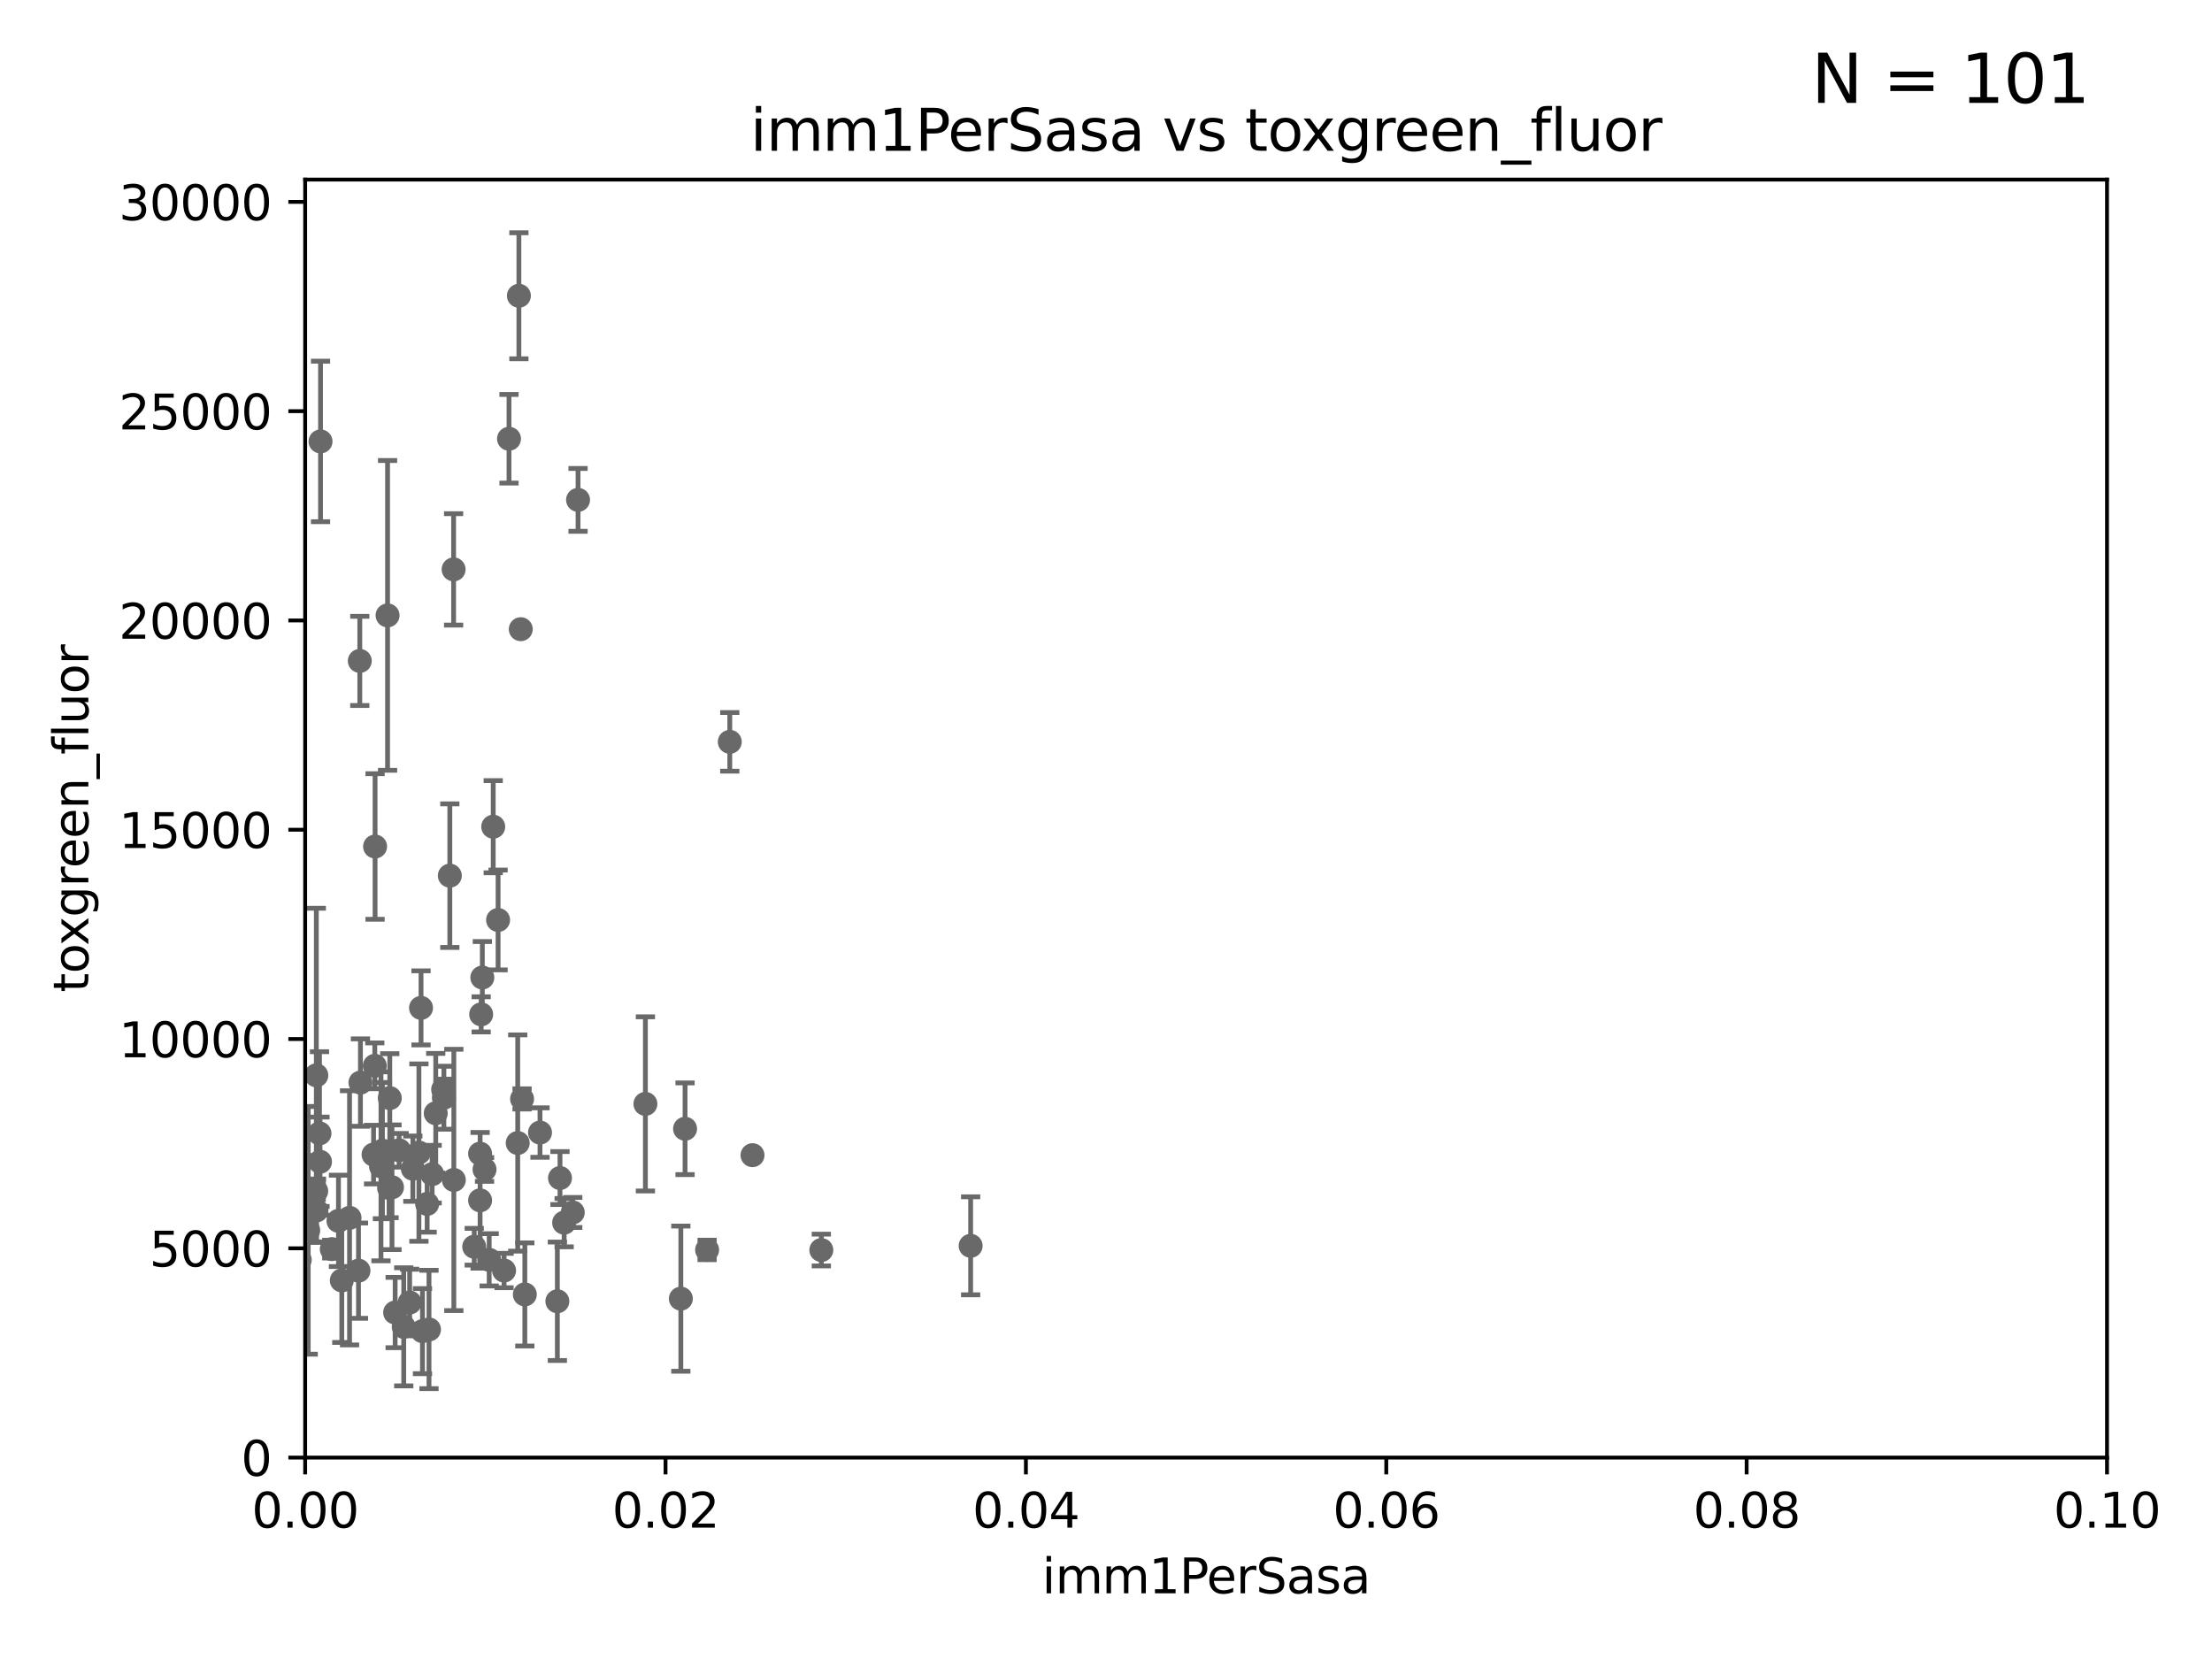 <?xml version="1.0" encoding="utf-8" standalone="no"?>
<!DOCTYPE svg PUBLIC "-//W3C//DTD SVG 1.1//EN"
  "http://www.w3.org/Graphics/SVG/1.1/DTD/svg11.dtd">
<svg xmlns:xlink="http://www.w3.org/1999/xlink" width="460.8pt" height="345.6pt" viewBox="0 0 460.8 345.6" xmlns="http://www.w3.org/2000/svg" version="1.1">
 <defs>
  <style type="text/css">*{stroke-linejoin: round; stroke-linecap: butt}</style>
 </defs>
 <g id="figure_1">
  <g id="patch_1">
   <path d="M 0 345.6 
L 460.8 345.6 
L 460.8 0 
L 0 0 
z
" style="fill: #ffffff"/>
  </g>
  <g id="axes_1">
   <g id="patch_2">
    <path d="M 63.571 303.64 
L 438.93 303.64 
L 438.93 37.411 
L 63.571 37.411 
z
" style="fill: #ffffff"/>
   </g>
   <g id="PathCollection_1">
    <defs>
     <path id="m9ea59f6f95" d="M 0 1.118 
C 0.297 1.118 0.581 1 0.791 0.791 
C 1 0.581 1.118 0.297 1.118 0 
C 1.118 -0.297 1 -0.581 0.791 -0.791 
C 0.581 -1 0.297 -1.118 0 -1.118 
C -0.297 -1.118 -0.581 -1 -0.791 -0.791 
C -1 -0.581 -1.118 -0.297 -1.118 0 
C -1.118 0.297 -1 0.581 -0.791 0.791 
C -0.581 1 -0.297 1.118 0 1.118 
z
" style="stroke: #696969"/>
    </defs>
    <g clip-path="url(#pd9edc4af3d)">
     <use xlink:href="#m9ea59f6f95" x="-1" y="244.841" style="fill: #696969; stroke: #696969"/>
     <use xlink:href="#m9ea59f6f95" x="141.833" y="270.532" style="fill: #696969; stroke: #696969"/>
     <use xlink:href="#m9ea59f6f95" x="71.203" y="266.736" style="fill: #696969; stroke: #696969"/>
     <use xlink:href="#m9ea59f6f95" x="65.92" y="252.159" style="fill: #696969; stroke: #696969"/>
     <use xlink:href="#m9ea59f6f95" x="65.897" y="224.007" style="fill: #696969; stroke: #696969"/>
     <use xlink:href="#m9ea59f6f95" x="78.076" y="222.03" style="fill: #696969; stroke: #696969"/>
     <use xlink:href="#m9ea59f6f95" x="77.82" y="240.521" style="fill: #696969; stroke: #696969"/>
     <use xlink:href="#m9ea59f6f95" x="80.738" y="128.196" style="fill: #696969; stroke: #696969"/>
     <use xlink:href="#m9ea59f6f95" x="74.679" y="264.702" style="fill: #696969; stroke: #696969"/>
     <use xlink:href="#m9ea59f6f95" x="-1" y="265.398" style="fill: #696969; stroke: #696969"/>
     <use xlink:href="#m9ea59f6f95" x="-1" y="249.112" style="fill: #696969; stroke: #696969"/>
     <use xlink:href="#m9ea59f6f95" x="75.087" y="225.52" style="fill: #696969; stroke: #696969"/>
     <use xlink:href="#m9ea59f6f95" x="37.725" y="249.733" style="fill: #696969; stroke: #696969"/>
     <use xlink:href="#m9ea59f6f95" x="106.035" y="91.401" style="fill: #696969; stroke: #696969"/>
     <use xlink:href="#m9ea59f6f95" x="66.773" y="91.959" style="fill: #696969; stroke: #696969"/>
     <use xlink:href="#m9ea59f6f95" x="93.707" y="182.415" style="fill: #696969; stroke: #696969"/>
     <use xlink:href="#m9ea59f6f95" x="11.634" y="249.972" style="fill: #696969; stroke: #696969"/>
     <use xlink:href="#m9ea59f6f95" x="147.304" y="260.38" style="fill: #696969; stroke: #696969"/>
     <use xlink:href="#m9ea59f6f95" x="23.828" y="208.501" style="fill: #696969; stroke: #696969"/>
     <use xlink:href="#m9ea59f6f95" x="100.938" y="243.616" style="fill: #696969; stroke: #696969"/>
     <use xlink:href="#m9ea59f6f95" x="87.708" y="209.959" style="fill: #696969; stroke: #696969"/>
     <use xlink:href="#m9ea59f6f95" x="70.507" y="254.328" style="fill: #696969; stroke: #696969"/>
     <use xlink:href="#m9ea59f6f95" x="156.761" y="240.644" style="fill: #696969; stroke: #696969"/>
     <use xlink:href="#m9ea59f6f95" x="1.664" y="256.275" style="fill: #696969; stroke: #696969"/>
     <use xlink:href="#m9ea59f6f95" x="103.761" y="191.647" style="fill: #696969; stroke: #696969"/>
     <use xlink:href="#m9ea59f6f95" x="90.772" y="231.912" style="fill: #696969; stroke: #696969"/>
     <use xlink:href="#m9ea59f6f95" x="62.439" y="262.456" style="fill: #696969; stroke: #696969"/>
     <use xlink:href="#m9ea59f6f95" x="74.952" y="137.682" style="fill: #696969; stroke: #696969"/>
     <use xlink:href="#m9ea59f6f95" x="108.095" y="61.614" style="fill: #696969; stroke: #696969"/>
     <use xlink:href="#m9ea59f6f95" x="81.199" y="228.756" style="fill: #696969; stroke: #696969"/>
     <use xlink:href="#m9ea59f6f95" x="79.669" y="239.696" style="fill: #696969; stroke: #696969"/>
     <use xlink:href="#m9ea59f6f95" x="120.418" y="104.133" style="fill: #696969; stroke: #696969"/>
     <use xlink:href="#m9ea59f6f95" x="66.556" y="236.109" style="fill: #696969; stroke: #696969"/>
     <use xlink:href="#m9ea59f6f95" x="108.757" y="228.926" style="fill: #696969; stroke: #696969"/>
     <use xlink:href="#m9ea59f6f95" x="100.015" y="250.052" style="fill: #696969; stroke: #696969"/>
     <use xlink:href="#m9ea59f6f95" x="90.023" y="244.6" style="fill: #696969; stroke: #696969"/>
     <use xlink:href="#m9ea59f6f95" x="66.662" y="242.015" style="fill: #696969; stroke: #696969"/>
     <use xlink:href="#m9ea59f6f95" x="117.522" y="254.705" style="fill: #696969; stroke: #696969"/>
     <use xlink:href="#m9ea59f6f95" x="100.01" y="240.325" style="fill: #696969; stroke: #696969"/>
     <use xlink:href="#m9ea59f6f95" x="84.106" y="276.4" style="fill: #696969; stroke: #696969"/>
     <use xlink:href="#m9ea59f6f95" x="47.193" y="145.041" style="fill: #696969; stroke: #696969"/>
     <use xlink:href="#m9ea59f6f95" x="108.485" y="131.072" style="fill: #696969; stroke: #696969"/>
     <use xlink:href="#m9ea59f6f95" x="152.027" y="154.539" style="fill: #696969; stroke: #696969"/>
     <use xlink:href="#m9ea59f6f95" x="65.875" y="248.131" style="fill: #696969; stroke: #696969"/>
     <use xlink:href="#m9ea59f6f95" x="94.542" y="245.803" style="fill: #696969; stroke: #696969"/>
     <use xlink:href="#m9ea59f6f95" x="92.469" y="228.676" style="fill: #696969; stroke: #696969"/>
     <use xlink:href="#m9ea59f6f95" x="45.73" y="226.03" style="fill: #696969; stroke: #696969"/>
     <use xlink:href="#m9ea59f6f95" x="109.332" y="269.654" style="fill: #696969; stroke: #696969"/>
     <use xlink:href="#m9ea59f6f95" x="102.747" y="172.218" style="fill: #696969; stroke: #696969"/>
     <use xlink:href="#m9ea59f6f95" x="56.142" y="251.464" style="fill: #696969; stroke: #696969"/>
     <use xlink:href="#m9ea59f6f95" x="81.053" y="247.48" style="fill: #696969; stroke: #696969"/>
     <use xlink:href="#m9ea59f6f95" x="47.36" y="142.898" style="fill: #696969; stroke: #696969"/>
     <use xlink:href="#m9ea59f6f95" x="61.826" y="237.081" style="fill: #696969; stroke: #696969"/>
     <use xlink:href="#m9ea59f6f95" x="98.792" y="259.716" style="fill: #696969; stroke: #696969"/>
     <use xlink:href="#m9ea59f6f95" x="89.369" y="276.953" style="fill: #696969; stroke: #696969"/>
     <use xlink:href="#m9ea59f6f95" x="-1" y="261.196" style="fill: #696969; stroke: #696969"/>
     <use xlink:href="#m9ea59f6f95" x="-1" y="209.78" style="fill: #696969; stroke: #696969"/>
     <use xlink:href="#m9ea59f6f95" x="32.334" y="179.021" style="fill: #696969; stroke: #696969"/>
     <use xlink:href="#m9ea59f6f95" x="36.19" y="262.298" style="fill: #696969; stroke: #696969"/>
     <use xlink:href="#m9ea59f6f95" x="94.496" y="118.613" style="fill: #696969; stroke: #696969"/>
     <use xlink:href="#m9ea59f6f95" x="27.76" y="262.547" style="fill: #696969; stroke: #696969"/>
     <use xlink:href="#m9ea59f6f95" x="171.097" y="260.408" style="fill: #696969; stroke: #696969"/>
     <use xlink:href="#m9ea59f6f95" x="82.317" y="273.425" style="fill: #696969; stroke: #696969"/>
     <use xlink:href="#m9ea59f6f95" x="81.66" y="247.328" style="fill: #696969; stroke: #696969"/>
     <use xlink:href="#m9ea59f6f95" x="85.34" y="271.342" style="fill: #696969; stroke: #696969"/>
     <use xlink:href="#m9ea59f6f95" x="36.022" y="253.652" style="fill: #696969; stroke: #696969"/>
     <use xlink:href="#m9ea59f6f95" x="79.367" y="242.966" style="fill: #696969; stroke: #696969"/>
     <use xlink:href="#m9ea59f6f95" x="100.478" y="203.635" style="fill: #696969; stroke: #696969"/>
     <use xlink:href="#m9ea59f6f95" x="88.984" y="250.798" style="fill: #696969; stroke: #696969"/>
     <use xlink:href="#m9ea59f6f95" x="116.109" y="271.08" style="fill: #696969; stroke: #696969"/>
     <use xlink:href="#m9ea59f6f95" x="83.142" y="239.627" style="fill: #696969; stroke: #696969"/>
     <use xlink:href="#m9ea59f6f95" x="105.008" y="264.676" style="fill: #696969; stroke: #696969"/>
     <use xlink:href="#m9ea59f6f95" x="119.315" y="252.58" style="fill: #696969; stroke: #696969"/>
     <use xlink:href="#m9ea59f6f95" x="-1" y="231.523" style="fill: #696969; stroke: #696969"/>
     <use xlink:href="#m9ea59f6f95" x="-1" y="231.083" style="fill: #696969; stroke: #696969"/>
     <use xlink:href="#m9ea59f6f95" x="116.656" y="245.41" style="fill: #696969; stroke: #696969"/>
     <use xlink:href="#m9ea59f6f95" x="-1" y="234.839" style="fill: #696969; stroke: #696969"/>
     <use xlink:href="#m9ea59f6f95" x="-1" y="233.761" style="fill: #696969; stroke: #696969"/>
     <use xlink:href="#m9ea59f6f95" x="112.492" y="235.934" style="fill: #696969; stroke: #696969"/>
     <use xlink:href="#m9ea59f6f95" x="47.109" y="222.681" style="fill: #696969; stroke: #696969"/>
     <use xlink:href="#m9ea59f6f95" x="-1" y="240.573" style="fill: #696969; stroke: #696969"/>
     <use xlink:href="#m9ea59f6f95" x="-1" y="245.572" style="fill: #696969; stroke: #696969"/>
     <use xlink:href="#m9ea59f6f95" x="202.203" y="259.526" style="fill: #696969; stroke: #696969"/>
     <use xlink:href="#m9ea59f6f95" x="-1" y="246.219" style="fill: #696969; stroke: #696969"/>
     <use xlink:href="#m9ea59f6f95" x="-1" y="262.427" style="fill: #696969; stroke: #696969"/>
     <use xlink:href="#m9ea59f6f95" x="7.627" y="268.638" style="fill: #696969; stroke: #696969"/>
     <use xlink:href="#m9ea59f6f95" x="101.907" y="262.442" style="fill: #696969; stroke: #696969"/>
     <use xlink:href="#m9ea59f6f95" x="25.831" y="233.272" style="fill: #696969; stroke: #696969"/>
     <use xlink:href="#m9ea59f6f95" x="92.316" y="226.973" style="fill: #696969; stroke: #696969"/>
     <use xlink:href="#m9ea59f6f95" x="55.434" y="254.099" style="fill: #696969; stroke: #696969"/>
     <use xlink:href="#m9ea59f6f95" x="15.738" y="249.466" style="fill: #696969; stroke: #696969"/>
     <use xlink:href="#m9ea59f6f95" x="69.116" y="260.213" style="fill: #696969; stroke: #696969"/>
     <use xlink:href="#m9ea59f6f95" x="-1" y="240.306" style="fill: #696969; stroke: #696969"/>
     <use xlink:href="#m9ea59f6f95" x="-1" y="230.834" style="fill: #696969; stroke: #696969"/>
     <use xlink:href="#m9ea59f6f95" x="78.136" y="176.343" style="fill: #696969; stroke: #696969"/>
     <use xlink:href="#m9ea59f6f95" x="100.236" y="211.31" style="fill: #696969; stroke: #696969"/>
     <use xlink:href="#m9ea59f6f95" x="64.206" y="256.301" style="fill: #696969; stroke: #696969"/>
     <use xlink:href="#m9ea59f6f95" x="87.269" y="240.105" style="fill: #696969; stroke: #696969"/>
     <use xlink:href="#m9ea59f6f95" x="72.817" y="253.699" style="fill: #696969; stroke: #696969"/>
     <use xlink:href="#m9ea59f6f95" x="62.98" y="249.694" style="fill: #696969; stroke: #696969"/>
     <use xlink:href="#m9ea59f6f95" x="107.851" y="238.109" style="fill: #696969; stroke: #696969"/>
     <use xlink:href="#m9ea59f6f95" x="142.712" y="235.139" style="fill: #696969; stroke: #696969"/>
     <use xlink:href="#m9ea59f6f95" x="19.102" y="225.743" style="fill: #696969; stroke: #696969"/>
     <use xlink:href="#m9ea59f6f95" x="134.45" y="229.961" style="fill: #696969; stroke: #696969"/>
     <use xlink:href="#m9ea59f6f95" x="-1" y="222.41" style="fill: #696969; stroke: #696969"/>
     <use xlink:href="#m9ea59f6f95" x="-1" y="227.025" style="fill: #696969; stroke: #696969"/>
     <use xlink:href="#m9ea59f6f95" x="86.003" y="243.461" style="fill: #696969; stroke: #696969"/>
     <use xlink:href="#m9ea59f6f95" x="88.01" y="277.301" style="fill: #696969; stroke: #696969"/>
    </g>
   </g>
   <g id="matplotlib.axis_1">
    <g id="xtick_1">
     <g id="line2d_1">
      <defs>
       <path id="m7d5a03f22f" d="M 0 0 
L 0 3.5 
" style="stroke: #000000; stroke-width: 0.8"/>
      </defs>
      <g>
       <use xlink:href="#m7d5a03f22f" x="63.571" y="303.64" style="stroke: #000000; stroke-width: 0.8"/>
      </g>
     </g>
     <g id="text_1">
      <!-- 0.00 -->
      <g transform="translate(52.438 318.238)scale(0.1 -0.1)">
       <defs>
        <path id="DejaVuSans-30" d="M 2034 4250 
Q 1547 4250 1301 3770 
Q 1056 3291 1056 2328 
Q 1056 1369 1301 889 
Q 1547 409 2034 409 
Q 2525 409 2770 889 
Q 3016 1369 3016 2328 
Q 3016 3291 2770 3770 
Q 2525 4250 2034 4250 
z
M 2034 4750 
Q 2819 4750 3233 4129 
Q 3647 3509 3647 2328 
Q 3647 1150 3233 529 
Q 2819 -91 2034 -91 
Q 1250 -91 836 529 
Q 422 1150 422 2328 
Q 422 3509 836 4129 
Q 1250 4750 2034 4750 
z
" transform="scale(0.016)"/>
        <path id="DejaVuSans-2e" d="M 684 794 
L 1344 794 
L 1344 0 
L 684 0 
L 684 794 
z
" transform="scale(0.016)"/>
       </defs>
       <use xlink:href="#DejaVuSans-30"/>
       <use xlink:href="#DejaVuSans-2e" x="63.623"/>
       <use xlink:href="#DejaVuSans-30" x="95.41"/>
       <use xlink:href="#DejaVuSans-30" x="159.033"/>
      </g>
     </g>
    </g>
    <g id="xtick_2">
     <g id="line2d_2">
      <g>
       <use xlink:href="#m7d5a03f22f" x="138.643" y="303.64" style="stroke: #000000; stroke-width: 0.8"/>
      </g>
     </g>
     <g id="text_2">
      <!-- 0.02 -->
      <g transform="translate(127.51 318.238)scale(0.1 -0.1)">
       <defs>
        <path id="DejaVuSans-32" d="M 1228 531 
L 3431 531 
L 3431 0 
L 469 0 
L 469 531 
Q 828 903 1448 1529 
Q 2069 2156 2228 2338 
Q 2531 2678 2651 2914 
Q 2772 3150 2772 3378 
Q 2772 3750 2511 3984 
Q 2250 4219 1831 4219 
Q 1534 4219 1204 4116 
Q 875 4013 500 3803 
L 500 4441 
Q 881 4594 1212 4672 
Q 1544 4750 1819 4750 
Q 2544 4750 2975 4387 
Q 3406 4025 3406 3419 
Q 3406 3131 3298 2873 
Q 3191 2616 2906 2266 
Q 2828 2175 2409 1742 
Q 1991 1309 1228 531 
z
" transform="scale(0.016)"/>
       </defs>
       <use xlink:href="#DejaVuSans-30"/>
       <use xlink:href="#DejaVuSans-2e" x="63.623"/>
       <use xlink:href="#DejaVuSans-30" x="95.41"/>
       <use xlink:href="#DejaVuSans-32" x="159.033"/>
      </g>
     </g>
    </g>
    <g id="xtick_3">
     <g id="line2d_3">
      <g>
       <use xlink:href="#m7d5a03f22f" x="213.715" y="303.64" style="stroke: #000000; stroke-width: 0.8"/>
      </g>
     </g>
     <g id="text_3">
      <!-- 0.04 -->
      <g transform="translate(202.582 318.238)scale(0.1 -0.1)">
       <defs>
        <path id="DejaVuSans-34" d="M 2419 4116 
L 825 1625 
L 2419 1625 
L 2419 4116 
z
M 2253 4666 
L 3047 4666 
L 3047 1625 
L 3713 1625 
L 3713 1100 
L 3047 1100 
L 3047 0 
L 2419 0 
L 2419 1100 
L 313 1100 
L 313 1709 
L 2253 4666 
z
" transform="scale(0.016)"/>
       </defs>
       <use xlink:href="#DejaVuSans-30"/>
       <use xlink:href="#DejaVuSans-2e" x="63.623"/>
       <use xlink:href="#DejaVuSans-30" x="95.41"/>
       <use xlink:href="#DejaVuSans-34" x="159.033"/>
      </g>
     </g>
    </g>
    <g id="xtick_4">
     <g id="line2d_4">
      <g>
       <use xlink:href="#m7d5a03f22f" x="288.786" y="303.64" style="stroke: #000000; stroke-width: 0.8"/>
      </g>
     </g>
     <g id="text_4">
      <!-- 0.06 -->
      <g transform="translate(277.654 318.238)scale(0.1 -0.1)">
       <defs>
        <path id="DejaVuSans-36" d="M 2113 2584 
Q 1688 2584 1439 2293 
Q 1191 2003 1191 1497 
Q 1191 994 1439 701 
Q 1688 409 2113 409 
Q 2538 409 2786 701 
Q 3034 994 3034 1497 
Q 3034 2003 2786 2293 
Q 2538 2584 2113 2584 
z
M 3366 4563 
L 3366 3988 
Q 3128 4100 2886 4159 
Q 2644 4219 2406 4219 
Q 1781 4219 1451 3797 
Q 1122 3375 1075 2522 
Q 1259 2794 1537 2939 
Q 1816 3084 2150 3084 
Q 2853 3084 3261 2657 
Q 3669 2231 3669 1497 
Q 3669 778 3244 343 
Q 2819 -91 2113 -91 
Q 1303 -91 875 529 
Q 447 1150 447 2328 
Q 447 3434 972 4092 
Q 1497 4750 2381 4750 
Q 2619 4750 2861 4703 
Q 3103 4656 3366 4563 
z
" transform="scale(0.016)"/>
       </defs>
       <use xlink:href="#DejaVuSans-30"/>
       <use xlink:href="#DejaVuSans-2e" x="63.623"/>
       <use xlink:href="#DejaVuSans-30" x="95.41"/>
       <use xlink:href="#DejaVuSans-36" x="159.033"/>
      </g>
     </g>
    </g>
    <g id="xtick_5">
     <g id="line2d_5">
      <g>
       <use xlink:href="#m7d5a03f22f" x="363.858" y="303.64" style="stroke: #000000; stroke-width: 0.8"/>
      </g>
     </g>
     <g id="text_5">
      <!-- 0.08 -->
      <g transform="translate(352.725 318.238)scale(0.1 -0.1)">
       <defs>
        <path id="DejaVuSans-38" d="M 2034 2216 
Q 1584 2216 1326 1975 
Q 1069 1734 1069 1313 
Q 1069 891 1326 650 
Q 1584 409 2034 409 
Q 2484 409 2743 651 
Q 3003 894 3003 1313 
Q 3003 1734 2745 1975 
Q 2488 2216 2034 2216 
z
M 1403 2484 
Q 997 2584 770 2862 
Q 544 3141 544 3541 
Q 544 4100 942 4425 
Q 1341 4750 2034 4750 
Q 2731 4750 3128 4425 
Q 3525 4100 3525 3541 
Q 3525 3141 3298 2862 
Q 3072 2584 2669 2484 
Q 3125 2378 3379 2068 
Q 3634 1759 3634 1313 
Q 3634 634 3220 271 
Q 2806 -91 2034 -91 
Q 1263 -91 848 271 
Q 434 634 434 1313 
Q 434 1759 690 2068 
Q 947 2378 1403 2484 
z
M 1172 3481 
Q 1172 3119 1398 2916 
Q 1625 2713 2034 2713 
Q 2441 2713 2670 2916 
Q 2900 3119 2900 3481 
Q 2900 3844 2670 4047 
Q 2441 4250 2034 4250 
Q 1625 4250 1398 4047 
Q 1172 3844 1172 3481 
z
" transform="scale(0.016)"/>
       </defs>
       <use xlink:href="#DejaVuSans-30"/>
       <use xlink:href="#DejaVuSans-2e" x="63.623"/>
       <use xlink:href="#DejaVuSans-30" x="95.41"/>
       <use xlink:href="#DejaVuSans-38" x="159.033"/>
      </g>
     </g>
    </g>
    <g id="xtick_6">
     <g id="line2d_6">
      <g>
       <use xlink:href="#m7d5a03f22f" x="438.93" y="303.64" style="stroke: #000000; stroke-width: 0.8"/>
      </g>
     </g>
     <g id="text_6">
      <!-- 0.10 -->
      <g transform="translate(427.797 318.238)scale(0.1 -0.1)">
       <defs>
        <path id="DejaVuSans-31" d="M 794 531 
L 1825 531 
L 1825 4091 
L 703 3866 
L 703 4441 
L 1819 4666 
L 2450 4666 
L 2450 531 
L 3481 531 
L 3481 0 
L 794 0 
L 794 531 
z
" transform="scale(0.016)"/>
       </defs>
       <use xlink:href="#DejaVuSans-30"/>
       <use xlink:href="#DejaVuSans-2e" x="63.623"/>
       <use xlink:href="#DejaVuSans-31" x="95.41"/>
       <use xlink:href="#DejaVuSans-30" x="159.033"/>
      </g>
     </g>
    </g>
    <g id="text_7">
     <!-- imm1PerSasa -->
     <g transform="translate(217.067 331.917)scale(0.1 -0.1)">
      <defs>
       <path id="DejaVuSans-69" d="M 603 3500 
L 1178 3500 
L 1178 0 
L 603 0 
L 603 3500 
z
M 603 4863 
L 1178 4863 
L 1178 4134 
L 603 4134 
L 603 4863 
z
" transform="scale(0.016)"/>
       <path id="DejaVuSans-6d" d="M 3328 2828 
Q 3544 3216 3844 3400 
Q 4144 3584 4550 3584 
Q 5097 3584 5394 3201 
Q 5691 2819 5691 2113 
L 5691 0 
L 5113 0 
L 5113 2094 
Q 5113 2597 4934 2840 
Q 4756 3084 4391 3084 
Q 3944 3084 3684 2787 
Q 3425 2491 3425 1978 
L 3425 0 
L 2847 0 
L 2847 2094 
Q 2847 2600 2669 2842 
Q 2491 3084 2119 3084 
Q 1678 3084 1418 2786 
Q 1159 2488 1159 1978 
L 1159 0 
L 581 0 
L 581 3500 
L 1159 3500 
L 1159 2956 
Q 1356 3278 1631 3431 
Q 1906 3584 2284 3584 
Q 2666 3584 2933 3390 
Q 3200 3197 3328 2828 
z
" transform="scale(0.016)"/>
       <path id="DejaVuSans-50" d="M 1259 4147 
L 1259 2394 
L 2053 2394 
Q 2494 2394 2734 2622 
Q 2975 2850 2975 3272 
Q 2975 3691 2734 3919 
Q 2494 4147 2053 4147 
L 1259 4147 
z
M 628 4666 
L 2053 4666 
Q 2838 4666 3239 4311 
Q 3641 3956 3641 3272 
Q 3641 2581 3239 2228 
Q 2838 1875 2053 1875 
L 1259 1875 
L 1259 0 
L 628 0 
L 628 4666 
z
" transform="scale(0.016)"/>
       <path id="DejaVuSans-65" d="M 3597 1894 
L 3597 1613 
L 953 1613 
Q 991 1019 1311 708 
Q 1631 397 2203 397 
Q 2534 397 2845 478 
Q 3156 559 3463 722 
L 3463 178 
Q 3153 47 2828 -22 
Q 2503 -91 2169 -91 
Q 1331 -91 842 396 
Q 353 884 353 1716 
Q 353 2575 817 3079 
Q 1281 3584 2069 3584 
Q 2775 3584 3186 3129 
Q 3597 2675 3597 1894 
z
M 3022 2063 
Q 3016 2534 2758 2815 
Q 2500 3097 2075 3097 
Q 1594 3097 1305 2825 
Q 1016 2553 972 2059 
L 3022 2063 
z
" transform="scale(0.016)"/>
       <path id="DejaVuSans-72" d="M 2631 2963 
Q 2534 3019 2420 3045 
Q 2306 3072 2169 3072 
Q 1681 3072 1420 2755 
Q 1159 2438 1159 1844 
L 1159 0 
L 581 0 
L 581 3500 
L 1159 3500 
L 1159 2956 
Q 1341 3275 1631 3429 
Q 1922 3584 2338 3584 
Q 2397 3584 2469 3576 
Q 2541 3569 2628 3553 
L 2631 2963 
z
" transform="scale(0.016)"/>
       <path id="DejaVuSans-53" d="M 3425 4513 
L 3425 3897 
Q 3066 4069 2747 4153 
Q 2428 4238 2131 4238 
Q 1616 4238 1336 4038 
Q 1056 3838 1056 3469 
Q 1056 3159 1242 3001 
Q 1428 2844 1947 2747 
L 2328 2669 
Q 3034 2534 3370 2195 
Q 3706 1856 3706 1288 
Q 3706 609 3251 259 
Q 2797 -91 1919 -91 
Q 1588 -91 1214 -16 
Q 841 59 441 206 
L 441 856 
Q 825 641 1194 531 
Q 1563 422 1919 422 
Q 2459 422 2753 634 
Q 3047 847 3047 1241 
Q 3047 1584 2836 1778 
Q 2625 1972 2144 2069 
L 1759 2144 
Q 1053 2284 737 2584 
Q 422 2884 422 3419 
Q 422 4038 858 4394 
Q 1294 4750 2059 4750 
Q 2388 4750 2728 4690 
Q 3069 4631 3425 4513 
z
" transform="scale(0.016)"/>
       <path id="DejaVuSans-61" d="M 2194 1759 
Q 1497 1759 1228 1600 
Q 959 1441 959 1056 
Q 959 750 1161 570 
Q 1363 391 1709 391 
Q 2188 391 2477 730 
Q 2766 1069 2766 1631 
L 2766 1759 
L 2194 1759 
z
M 3341 1997 
L 3341 0 
L 2766 0 
L 2766 531 
Q 2569 213 2275 61 
Q 1981 -91 1556 -91 
Q 1019 -91 701 211 
Q 384 513 384 1019 
Q 384 1609 779 1909 
Q 1175 2209 1959 2209 
L 2766 2209 
L 2766 2266 
Q 2766 2663 2505 2880 
Q 2244 3097 1772 3097 
Q 1472 3097 1187 3025 
Q 903 2953 641 2809 
L 641 3341 
Q 956 3463 1253 3523 
Q 1550 3584 1831 3584 
Q 2591 3584 2966 3190 
Q 3341 2797 3341 1997 
z
" transform="scale(0.016)"/>
       <path id="DejaVuSans-73" d="M 2834 3397 
L 2834 2853 
Q 2591 2978 2328 3040 
Q 2066 3103 1784 3103 
Q 1356 3103 1142 2972 
Q 928 2841 928 2578 
Q 928 2378 1081 2264 
Q 1234 2150 1697 2047 
L 1894 2003 
Q 2506 1872 2764 1633 
Q 3022 1394 3022 966 
Q 3022 478 2636 193 
Q 2250 -91 1575 -91 
Q 1294 -91 989 -36 
Q 684 19 347 128 
L 347 722 
Q 666 556 975 473 
Q 1284 391 1588 391 
Q 1994 391 2212 530 
Q 2431 669 2431 922 
Q 2431 1156 2273 1281 
Q 2116 1406 1581 1522 
L 1381 1569 
Q 847 1681 609 1914 
Q 372 2147 372 2553 
Q 372 3047 722 3315 
Q 1072 3584 1716 3584 
Q 2034 3584 2315 3537 
Q 2597 3491 2834 3397 
z
" transform="scale(0.016)"/>
      </defs>
      <use xlink:href="#DejaVuSans-69"/>
      <use xlink:href="#DejaVuSans-6d" x="27.783"/>
      <use xlink:href="#DejaVuSans-6d" x="125.195"/>
      <use xlink:href="#DejaVuSans-31" x="222.607"/>
      <use xlink:href="#DejaVuSans-50" x="286.23"/>
      <use xlink:href="#DejaVuSans-65" x="342.908"/>
      <use xlink:href="#DejaVuSans-72" x="404.432"/>
      <use xlink:href="#DejaVuSans-53" x="445.545"/>
      <use xlink:href="#DejaVuSans-61" x="509.021"/>
      <use xlink:href="#DejaVuSans-73" x="570.301"/>
      <use xlink:href="#DejaVuSans-61" x="622.4"/>
     </g>
    </g>
   </g>
   <g id="matplotlib.axis_2">
    <g id="ytick_1">
     <g id="line2d_7">
      <defs>
       <path id="m42fed9e346" d="M 0 0 
L -3.5 0 
" style="stroke: #000000; stroke-width: 0.8"/>
      </defs>
      <g>
       <use xlink:href="#m42fed9e346" x="63.571" y="303.64" style="stroke: #000000; stroke-width: 0.8"/>
      </g>
     </g>
     <g id="text_8">
      <!-- 0 -->
      <g transform="translate(50.209 307.439)scale(0.1 -0.1)">
       <use xlink:href="#DejaVuSans-30"/>
      </g>
     </g>
    </g>
    <g id="ytick_2">
     <g id="line2d_8">
      <g>
       <use xlink:href="#m42fed9e346" x="63.571" y="260.043" style="stroke: #000000; stroke-width: 0.8"/>
      </g>
     </g>
     <g id="text_9">
      <!-- 5000 -->
      <g transform="translate(31.121 263.843)scale(0.1 -0.1)">
       <defs>
        <path id="DejaVuSans-35" d="M 691 4666 
L 3169 4666 
L 3169 4134 
L 1269 4134 
L 1269 2991 
Q 1406 3038 1543 3061 
Q 1681 3084 1819 3084 
Q 2600 3084 3056 2656 
Q 3513 2228 3513 1497 
Q 3513 744 3044 326 
Q 2575 -91 1722 -91 
Q 1428 -91 1123 -41 
Q 819 9 494 109 
L 494 744 
Q 775 591 1075 516 
Q 1375 441 1709 441 
Q 2250 441 2565 725 
Q 2881 1009 2881 1497 
Q 2881 1984 2565 2268 
Q 2250 2553 1709 2553 
Q 1456 2553 1204 2497 
Q 953 2441 691 2322 
L 691 4666 
z
" transform="scale(0.016)"/>
       </defs>
       <use xlink:href="#DejaVuSans-35"/>
       <use xlink:href="#DejaVuSans-30" x="63.623"/>
       <use xlink:href="#DejaVuSans-30" x="127.246"/>
       <use xlink:href="#DejaVuSans-30" x="190.869"/>
      </g>
     </g>
    </g>
    <g id="ytick_3">
     <g id="line2d_9">
      <g>
       <use xlink:href="#m42fed9e346" x="63.571" y="216.447" style="stroke: #000000; stroke-width: 0.8"/>
      </g>
     </g>
     <g id="text_10">
      <!-- 10000 -->
      <g transform="translate(24.759 220.246)scale(0.1 -0.1)">
       <use xlink:href="#DejaVuSans-31"/>
       <use xlink:href="#DejaVuSans-30" x="63.623"/>
       <use xlink:href="#DejaVuSans-30" x="127.246"/>
       <use xlink:href="#DejaVuSans-30" x="190.869"/>
       <use xlink:href="#DejaVuSans-30" x="254.492"/>
      </g>
     </g>
    </g>
    <g id="ytick_4">
     <g id="line2d_10">
      <g>
       <use xlink:href="#m42fed9e346" x="63.571" y="172.85" style="stroke: #000000; stroke-width: 0.8"/>
      </g>
     </g>
     <g id="text_11">
      <!-- 15000 -->
      <g transform="translate(24.759 176.649)scale(0.1 -0.1)">
       <use xlink:href="#DejaVuSans-31"/>
       <use xlink:href="#DejaVuSans-35" x="63.623"/>
       <use xlink:href="#DejaVuSans-30" x="127.246"/>
       <use xlink:href="#DejaVuSans-30" x="190.869"/>
       <use xlink:href="#DejaVuSans-30" x="254.492"/>
      </g>
     </g>
    </g>
    <g id="ytick_5">
     <g id="line2d_11">
      <g>
       <use xlink:href="#m42fed9e346" x="63.571" y="129.254" style="stroke: #000000; stroke-width: 0.8"/>
      </g>
     </g>
     <g id="text_12">
      <!-- 20000 -->
      <g transform="translate(24.759 133.053)scale(0.1 -0.1)">
       <use xlink:href="#DejaVuSans-32"/>
       <use xlink:href="#DejaVuSans-30" x="63.623"/>
       <use xlink:href="#DejaVuSans-30" x="127.246"/>
       <use xlink:href="#DejaVuSans-30" x="190.869"/>
       <use xlink:href="#DejaVuSans-30" x="254.492"/>
      </g>
     </g>
    </g>
    <g id="ytick_6">
     <g id="line2d_12">
      <g>
       <use xlink:href="#m42fed9e346" x="63.571" y="85.657" style="stroke: #000000; stroke-width: 0.8"/>
      </g>
     </g>
     <g id="text_13">
      <!-- 25000 -->
      <g transform="translate(24.759 89.456)scale(0.1 -0.1)">
       <use xlink:href="#DejaVuSans-32"/>
       <use xlink:href="#DejaVuSans-35" x="63.623"/>
       <use xlink:href="#DejaVuSans-30" x="127.246"/>
       <use xlink:href="#DejaVuSans-30" x="190.869"/>
       <use xlink:href="#DejaVuSans-30" x="254.492"/>
      </g>
     </g>
    </g>
    <g id="ytick_7">
     <g id="line2d_13">
      <g>
       <use xlink:href="#m42fed9e346" x="63.571" y="42.06" style="stroke: #000000; stroke-width: 0.8"/>
      </g>
     </g>
     <g id="text_14">
      <!-- 30000 -->
      <g transform="translate(24.759 45.86)scale(0.1 -0.1)">
       <defs>
        <path id="DejaVuSans-33" d="M 2597 2516 
Q 3050 2419 3304 2112 
Q 3559 1806 3559 1356 
Q 3559 666 3084 287 
Q 2609 -91 1734 -91 
Q 1441 -91 1130 -33 
Q 819 25 488 141 
L 488 750 
Q 750 597 1062 519 
Q 1375 441 1716 441 
Q 2309 441 2620 675 
Q 2931 909 2931 1356 
Q 2931 1769 2642 2001 
Q 2353 2234 1838 2234 
L 1294 2234 
L 1294 2753 
L 1863 2753 
Q 2328 2753 2575 2939 
Q 2822 3125 2822 3475 
Q 2822 3834 2567 4026 
Q 2313 4219 1838 4219 
Q 1578 4219 1281 4162 
Q 984 4106 628 3988 
L 628 4550 
Q 988 4650 1302 4700 
Q 1616 4750 1894 4750 
Q 2613 4750 3031 4423 
Q 3450 4097 3450 3541 
Q 3450 3153 3228 2886 
Q 3006 2619 2597 2516 
z
" transform="scale(0.016)"/>
       </defs>
       <use xlink:href="#DejaVuSans-33"/>
       <use xlink:href="#DejaVuSans-30" x="63.623"/>
       <use xlink:href="#DejaVuSans-30" x="127.246"/>
       <use xlink:href="#DejaVuSans-30" x="190.869"/>
       <use xlink:href="#DejaVuSans-30" x="254.492"/>
      </g>
     </g>
    </g>
    <g id="text_15">
     <!-- toxgreen_fluor -->
     <g transform="translate(18.401 206.72)rotate(-90)scale(0.1 -0.1)">
      <defs>
       <path id="DejaVuSans-74" d="M 1172 4494 
L 1172 3500 
L 2356 3500 
L 2356 3053 
L 1172 3053 
L 1172 1153 
Q 1172 725 1289 603 
Q 1406 481 1766 481 
L 2356 481 
L 2356 0 
L 1766 0 
Q 1100 0 847 248 
Q 594 497 594 1153 
L 594 3053 
L 172 3053 
L 172 3500 
L 594 3500 
L 594 4494 
L 1172 4494 
z
" transform="scale(0.016)"/>
       <path id="DejaVuSans-6f" d="M 1959 3097 
Q 1497 3097 1228 2736 
Q 959 2375 959 1747 
Q 959 1119 1226 758 
Q 1494 397 1959 397 
Q 2419 397 2687 759 
Q 2956 1122 2956 1747 
Q 2956 2369 2687 2733 
Q 2419 3097 1959 3097 
z
M 1959 3584 
Q 2709 3584 3137 3096 
Q 3566 2609 3566 1747 
Q 3566 888 3137 398 
Q 2709 -91 1959 -91 
Q 1206 -91 779 398 
Q 353 888 353 1747 
Q 353 2609 779 3096 
Q 1206 3584 1959 3584 
z
" transform="scale(0.016)"/>
       <path id="DejaVuSans-78" d="M 3513 3500 
L 2247 1797 
L 3578 0 
L 2900 0 
L 1881 1375 
L 863 0 
L 184 0 
L 1544 1831 
L 300 3500 
L 978 3500 
L 1906 2253 
L 2834 3500 
L 3513 3500 
z
" transform="scale(0.016)"/>
       <path id="DejaVuSans-67" d="M 2906 1791 
Q 2906 2416 2648 2759 
Q 2391 3103 1925 3103 
Q 1463 3103 1205 2759 
Q 947 2416 947 1791 
Q 947 1169 1205 825 
Q 1463 481 1925 481 
Q 2391 481 2648 825 
Q 2906 1169 2906 1791 
z
M 3481 434 
Q 3481 -459 3084 -895 
Q 2688 -1331 1869 -1331 
Q 1566 -1331 1297 -1286 
Q 1028 -1241 775 -1147 
L 775 -588 
Q 1028 -725 1275 -790 
Q 1522 -856 1778 -856 
Q 2344 -856 2625 -561 
Q 2906 -266 2906 331 
L 2906 616 
Q 2728 306 2450 153 
Q 2172 0 1784 0 
Q 1141 0 747 490 
Q 353 981 353 1791 
Q 353 2603 747 3093 
Q 1141 3584 1784 3584 
Q 2172 3584 2450 3431 
Q 2728 3278 2906 2969 
L 2906 3500 
L 3481 3500 
L 3481 434 
z
" transform="scale(0.016)"/>
       <path id="DejaVuSans-6e" d="M 3513 2113 
L 3513 0 
L 2938 0 
L 2938 2094 
Q 2938 2591 2744 2837 
Q 2550 3084 2163 3084 
Q 1697 3084 1428 2787 
Q 1159 2491 1159 1978 
L 1159 0 
L 581 0 
L 581 3500 
L 1159 3500 
L 1159 2956 
Q 1366 3272 1645 3428 
Q 1925 3584 2291 3584 
Q 2894 3584 3203 3211 
Q 3513 2838 3513 2113 
z
" transform="scale(0.016)"/>
       <path id="DejaVuSans-5f" d="M 3263 -1063 
L 3263 -1509 
L -63 -1509 
L -63 -1063 
L 3263 -1063 
z
" transform="scale(0.016)"/>
       <path id="DejaVuSans-66" d="M 2375 4863 
L 2375 4384 
L 1825 4384 
Q 1516 4384 1395 4259 
Q 1275 4134 1275 3809 
L 1275 3500 
L 2222 3500 
L 2222 3053 
L 1275 3053 
L 1275 0 
L 697 0 
L 697 3053 
L 147 3053 
L 147 3500 
L 697 3500 
L 697 3744 
Q 697 4328 969 4595 
Q 1241 4863 1831 4863 
L 2375 4863 
z
" transform="scale(0.016)"/>
       <path id="DejaVuSans-6c" d="M 603 4863 
L 1178 4863 
L 1178 0 
L 603 0 
L 603 4863 
z
" transform="scale(0.016)"/>
       <path id="DejaVuSans-75" d="M 544 1381 
L 544 3500 
L 1119 3500 
L 1119 1403 
Q 1119 906 1312 657 
Q 1506 409 1894 409 
Q 2359 409 2629 706 
Q 2900 1003 2900 1516 
L 2900 3500 
L 3475 3500 
L 3475 0 
L 2900 0 
L 2900 538 
Q 2691 219 2414 64 
Q 2138 -91 1772 -91 
Q 1169 -91 856 284 
Q 544 659 544 1381 
z
M 1991 3584 
L 1991 3584 
z
" transform="scale(0.016)"/>
      </defs>
      <use xlink:href="#DejaVuSans-74"/>
      <use xlink:href="#DejaVuSans-6f" x="39.209"/>
      <use xlink:href="#DejaVuSans-78" x="97.266"/>
      <use xlink:href="#DejaVuSans-67" x="156.445"/>
      <use xlink:href="#DejaVuSans-72" x="219.922"/>
      <use xlink:href="#DejaVuSans-65" x="258.785"/>
      <use xlink:href="#DejaVuSans-65" x="320.309"/>
      <use xlink:href="#DejaVuSans-6e" x="381.832"/>
      <use xlink:href="#DejaVuSans-5f" x="445.211"/>
      <use xlink:href="#DejaVuSans-66" x="495.211"/>
      <use xlink:href="#DejaVuSans-6c" x="530.416"/>
      <use xlink:href="#DejaVuSans-75" x="558.199"/>
      <use xlink:href="#DejaVuSans-6f" x="621.578"/>
      <use xlink:href="#DejaVuSans-72" x="682.76"/>
     </g>
    </g>
   </g>
   <g id="LineCollection_1">
    <path clip-path="url(#pd9edc4af3d)" style="fill: none; stroke: #696969"/>
    <path d="M 141.833 285.649 
L 141.833 255.415 
" clip-path="url(#pd9edc4af3d)" style="fill: none; stroke: #696969"/>
    <path d="M 71.203 279.652 
L 71.203 253.819 
" clip-path="url(#pd9edc4af3d)" style="fill: none; stroke: #696969"/>
    <path d="M 65.92 258.71 
L 65.92 245.608 
" clip-path="url(#pd9edc4af3d)" style="fill: none; stroke: #696969"/>
    <path d="M 65.897 258.81 
L 65.897 189.204 
" clip-path="url(#pd9edc4af3d)" style="fill: none; stroke: #696969"/>
    <path d="M 78.076 226.799 
L 78.076 217.261 
" clip-path="url(#pd9edc4af3d)" style="fill: none; stroke: #696969"/>
    <path d="M 77.82 246.633 
L 77.82 234.409 
" clip-path="url(#pd9edc4af3d)" style="fill: none; stroke: #696969"/>
    <path d="M 80.738 160.459 
L 80.738 95.932 
" clip-path="url(#pd9edc4af3d)" style="fill: none; stroke: #696969"/>
    <path d="M 74.679 274.628 
L 74.679 254.777 
" clip-path="url(#pd9edc4af3d)" style="fill: none; stroke: #696969"/>
    <path clip-path="url(#pd9edc4af3d)" style="fill: none; stroke: #696969"/>
    <path clip-path="url(#pd9edc4af3d)" style="fill: none; stroke: #696969"/>
    <path d="M 75.087 234.625 
L 75.087 216.415 
" clip-path="url(#pd9edc4af3d)" style="fill: none; stroke: #696969"/>
    <path d="M 37.725 263.561 
L 37.725 235.905 
" clip-path="url(#pd9edc4af3d)" style="fill: none; stroke: #696969"/>
    <path d="M 106.035 100.632 
L 106.035 82.171 
" clip-path="url(#pd9edc4af3d)" style="fill: none; stroke: #696969"/>
    <path d="M 66.773 108.678 
L 66.773 75.24 
" clip-path="url(#pd9edc4af3d)" style="fill: none; stroke: #696969"/>
    <path d="M 93.707 197.369 
L 93.707 167.462 
" clip-path="url(#pd9edc4af3d)" style="fill: none; stroke: #696969"/>
    <path d="M 11.634 258.962 
L 11.634 240.982 
" clip-path="url(#pd9edc4af3d)" style="fill: none; stroke: #696969"/>
    <path d="M 147.304 262.41 
L 147.304 258.351 
" clip-path="url(#pd9edc4af3d)" style="fill: none; stroke: #696969"/>
    <path d="M 23.828 227.287 
L 23.828 189.715 
" clip-path="url(#pd9edc4af3d)" style="fill: none; stroke: #696969"/>
    <path d="M 100.938 246.094 
L 100.938 241.138 
" clip-path="url(#pd9edc4af3d)" style="fill: none; stroke: #696969"/>
    <path d="M 87.708 217.673 
L 87.708 202.246 
" clip-path="url(#pd9edc4af3d)" style="fill: none; stroke: #696969"/>
    <path d="M 70.507 263.842 
L 70.507 244.815 
" clip-path="url(#pd9edc4af3d)" style="fill: none; stroke: #696969"/>
    <path d="M 156.761 241.246 
L 156.761 240.043 
" clip-path="url(#pd9edc4af3d)" style="fill: none; stroke: #696969"/>
    <path d="M 1.664 259.338 
L 1.664 253.212 
" clip-path="url(#pd9edc4af3d)" style="fill: none; stroke: #696969"/>
    <path d="M 103.761 202.046 
L 103.761 181.247 
" clip-path="url(#pd9edc4af3d)" style="fill: none; stroke: #696969"/>
    <path d="M 90.772 244.381 
L 90.772 219.443 
" clip-path="url(#pd9edc4af3d)" style="fill: none; stroke: #696969"/>
    <path d="M 62.439 266.354 
L 62.439 258.558 
" clip-path="url(#pd9edc4af3d)" style="fill: none; stroke: #696969"/>
    <path d="M 74.952 146.974 
L 74.952 128.391 
" clip-path="url(#pd9edc4af3d)" style="fill: none; stroke: #696969"/>
    <path d="M 108.095 74.739 
L 108.095 48.489 
" clip-path="url(#pd9edc4af3d)" style="fill: none; stroke: #696969"/>
    <path d="M 81.199 238.012 
L 81.199 219.5 
" clip-path="url(#pd9edc4af3d)" style="fill: none; stroke: #696969"/>
    <path d="M 79.669 253.884 
L 79.669 225.508 
" clip-path="url(#pd9edc4af3d)" style="fill: none; stroke: #696969"/>
    <path d="M 120.418 110.676 
L 120.418 97.591 
" clip-path="url(#pd9edc4af3d)" style="fill: none; stroke: #696969"/>
    <path d="M 66.556 253.129 
L 66.556 219.089 
" clip-path="url(#pd9edc4af3d)" style="fill: none; stroke: #696969"/>
    <path d="M 108.757 231.027 
L 108.757 226.825 
" clip-path="url(#pd9edc4af3d)" style="fill: none; stroke: #696969"/>
    <path d="M 100.015 264.188 
L 100.015 235.916 
" clip-path="url(#pd9edc4af3d)" style="fill: none; stroke: #696969"/>
    <path d="M 90.023 250.608 
L 90.023 238.592 
" clip-path="url(#pd9edc4af3d)" style="fill: none; stroke: #696969"/>
    <path d="M 66.662 251.326 
L 66.662 232.705 
" clip-path="url(#pd9edc4af3d)" style="fill: none; stroke: #696969"/>
    <path d="M 117.522 259.736 
L 117.522 249.674 
" clip-path="url(#pd9edc4af3d)" style="fill: none; stroke: #696969"/>
    <path d="M 100.01 241.126 
L 100.01 239.524 
" clip-path="url(#pd9edc4af3d)" style="fill: none; stroke: #696969"/>
    <path d="M 84.106 288.705 
L 84.106 264.096 
" clip-path="url(#pd9edc4af3d)" style="fill: none; stroke: #696969"/>
    <path d="M 47.193 159.479 
L 47.193 130.604 
" clip-path="url(#pd9edc4af3d)" style="fill: none; stroke: #696969"/>
    <path d="M 108.485 131.667 
L 108.485 130.476 
" clip-path="url(#pd9edc4af3d)" style="fill: none; stroke: #696969"/>
    <path d="M 152.027 160.647 
L 152.027 148.431 
" clip-path="url(#pd9edc4af3d)" style="fill: none; stroke: #696969"/>
    <path d="M 65.875 249.826 
L 65.875 246.437 
" clip-path="url(#pd9edc4af3d)" style="fill: none; stroke: #696969"/>
    <path d="M 94.542 273.02 
L 94.542 218.585 
" clip-path="url(#pd9edc4af3d)" style="fill: none; stroke: #696969"/>
    <path d="M 92.469 235.234 
L 92.469 222.117 
" clip-path="url(#pd9edc4af3d)" style="fill: none; stroke: #696969"/>
    <path d="M 45.73 265.328 
L 45.73 186.732 
" clip-path="url(#pd9edc4af3d)" style="fill: none; stroke: #696969"/>
    <path d="M 109.332 280.391 
L 109.332 258.917 
" clip-path="url(#pd9edc4af3d)" style="fill: none; stroke: #696969"/>
    <path d="M 102.747 181.817 
L 102.747 162.618 
" clip-path="url(#pd9edc4af3d)" style="fill: none; stroke: #696969"/>
    <path d="M 56.142 265.691 
L 56.142 237.236 
" clip-path="url(#pd9edc4af3d)" style="fill: none; stroke: #696969"/>
    <path d="M 81.053 253.669 
L 81.053 241.291 
" clip-path="url(#pd9edc4af3d)" style="fill: none; stroke: #696969"/>
    <path d="M 47.36 168.162 
L 47.36 117.633 
" clip-path="url(#pd9edc4af3d)" style="fill: none; stroke: #696969"/>
    <path d="M 61.826 241.447 
L 61.826 232.714 
" clip-path="url(#pd9edc4af3d)" style="fill: none; stroke: #696969"/>
    <path d="M 98.792 263.544 
L 98.792 255.889 
" clip-path="url(#pd9edc4af3d)" style="fill: none; stroke: #696969"/>
    <path d="M 89.369 289.278 
L 89.369 264.629 
" clip-path="url(#pd9edc4af3d)" style="fill: none; stroke: #696969"/>
    <path clip-path="url(#pd9edc4af3d)" style="fill: none; stroke: #696969"/>
    <path d="M 32.334 184.169 
L 32.334 173.873 
" clip-path="url(#pd9edc4af3d)" style="fill: none; stroke: #696969"/>
    <path d="M 36.19 268.71 
L 36.19 255.885 
" clip-path="url(#pd9edc4af3d)" style="fill: none; stroke: #696969"/>
    <path d="M 94.496 130.215 
L 94.496 107.01 
" clip-path="url(#pd9edc4af3d)" style="fill: none; stroke: #696969"/>
    <path d="M 27.76 271.518 
L 27.76 253.576 
" clip-path="url(#pd9edc4af3d)" style="fill: none; stroke: #696969"/>
    <path d="M 171.097 263.721 
L 171.097 257.095 
" clip-path="url(#pd9edc4af3d)" style="fill: none; stroke: #696969"/>
    <path d="M 82.317 280.747 
L 82.317 266.102 
" clip-path="url(#pd9edc4af3d)" style="fill: none; stroke: #696969"/>
    <path d="M 81.66 260.318 
L 81.66 234.339 
" clip-path="url(#pd9edc4af3d)" style="fill: none; stroke: #696969"/>
    <path d="M 85.34 278.281 
L 85.34 264.403 
" clip-path="url(#pd9edc4af3d)" style="fill: none; stroke: #696969"/>
    <path d="M 36.022 255.883 
L 36.022 251.421 
" clip-path="url(#pd9edc4af3d)" style="fill: none; stroke: #696969"/>
    <path d="M 79.367 262.647 
L 79.367 223.286 
" clip-path="url(#pd9edc4af3d)" style="fill: none; stroke: #696969"/>
    <path d="M 100.478 211.13 
L 100.478 196.14 
" clip-path="url(#pd9edc4af3d)" style="fill: none; stroke: #696969"/>
    <path d="M 88.984 256.676 
L 88.984 244.919 
" clip-path="url(#pd9edc4af3d)" style="fill: none; stroke: #696969"/>
    <path d="M 116.109 283.414 
L 116.109 258.746 
" clip-path="url(#pd9edc4af3d)" style="fill: none; stroke: #696969"/>
    <path d="M 83.142 243.138 
L 83.142 236.116 
" clip-path="url(#pd9edc4af3d)" style="fill: none; stroke: #696969"/>
    <path d="M 105.008 268.255 
L 105.008 261.097 
" clip-path="url(#pd9edc4af3d)" style="fill: none; stroke: #696969"/>
    <path d="M 119.315 255.705 
L 119.315 249.454 
" clip-path="url(#pd9edc4af3d)" style="fill: none; stroke: #696969"/>
    <path clip-path="url(#pd9edc4af3d)" style="fill: none; stroke: #696969"/>
    <path d="M 116.656 250.927 
L 116.656 239.893 
" clip-path="url(#pd9edc4af3d)" style="fill: none; stroke: #696969"/>
    <path clip-path="url(#pd9edc4af3d)" style="fill: none; stroke: #696969"/>
    <path d="M 112.492 241.087 
L 112.492 230.781 
" clip-path="url(#pd9edc4af3d)" style="fill: none; stroke: #696969"/>
    <path d="M 47.109 231.217 
L 47.109 214.145 
" clip-path="url(#pd9edc4af3d)" style="fill: none; stroke: #696969"/>
    <path clip-path="url(#pd9edc4af3d)" style="fill: none; stroke: #696969"/>
    <path d="M 202.203 269.736 
L 202.203 249.315 
" clip-path="url(#pd9edc4af3d)" style="fill: none; stroke: #696969"/>
    <path clip-path="url(#pd9edc4af3d)" style="fill: none; stroke: #696969"/>
    <path d="M 7.627 281.677 
L 7.627 255.599 
" clip-path="url(#pd9edc4af3d)" style="fill: none; stroke: #696969"/>
    <path d="M 101.907 267.889 
L 101.907 256.994 
" clip-path="url(#pd9edc4af3d)" style="fill: none; stroke: #696969"/>
    <path d="M 25.831 235.237 
L 25.831 231.307 
" clip-path="url(#pd9edc4af3d)" style="fill: none; stroke: #696969"/>
    <path d="M 92.316 229.144 
L 92.316 224.802 
" clip-path="url(#pd9edc4af3d)" style="fill: none; stroke: #696969"/>
    <path d="M 55.434 260.833 
L 55.434 247.364 
" clip-path="url(#pd9edc4af3d)" style="fill: none; stroke: #696969"/>
    <path d="M 15.738 263.701 
L 15.738 235.231 
" clip-path="url(#pd9edc4af3d)" style="fill: none; stroke: #696969"/>
    <path d="M 69.116 262.065 
L 69.116 258.361 
" clip-path="url(#pd9edc4af3d)" style="fill: none; stroke: #696969"/>
    <path clip-path="url(#pd9edc4af3d)" style="fill: none; stroke: #696969"/>
    <path d="M 78.136 191.506 
L 78.136 161.179 
" clip-path="url(#pd9edc4af3d)" style="fill: none; stroke: #696969"/>
    <path d="M 100.236 214.975 
L 100.236 207.645 
" clip-path="url(#pd9edc4af3d)" style="fill: none; stroke: #696969"/>
    <path d="M 64.206 282.103 
L 64.206 230.498 
" clip-path="url(#pd9edc4af3d)" style="fill: none; stroke: #696969"/>
    <path d="M 87.269 258.579 
L 87.269 221.631 
" clip-path="url(#pd9edc4af3d)" style="fill: none; stroke: #696969"/>
    <path d="M 72.817 280.175 
L 72.817 227.223 
" clip-path="url(#pd9edc4af3d)" style="fill: none; stroke: #696969"/>
    <path d="M 62.98 258.675 
L 62.98 240.713 
" clip-path="url(#pd9edc4af3d)" style="fill: none; stroke: #696969"/>
    <path d="M 107.851 260.631 
L 107.851 215.588 
" clip-path="url(#pd9edc4af3d)" style="fill: none; stroke: #696969"/>
    <path d="M 142.712 244.693 
L 142.712 225.586 
" clip-path="url(#pd9edc4af3d)" style="fill: none; stroke: #696969"/>
    <path d="M 19.102 237.297 
L 19.102 214.188 
" clip-path="url(#pd9edc4af3d)" style="fill: none; stroke: #696969"/>
    <path d="M 134.45 248.102 
L 134.45 211.82 
" clip-path="url(#pd9edc4af3d)" style="fill: none; stroke: #696969"/>
    <path clip-path="url(#pd9edc4af3d)" style="fill: none; stroke: #696969"/>
    <path d="M 86.003 250.265 
L 86.003 236.656 
" clip-path="url(#pd9edc4af3d)" style="fill: none; stroke: #696969"/>
    <path d="M 88.01 286.161 
L 88.01 268.441 
" clip-path="url(#pd9edc4af3d)" style="fill: none; stroke: #696969"/>
   </g>
   <g id="line2d_14">
    <defs>
     <path id="m16a9f8efd3" d="M 2 0 
L -2 -0 
" style="stroke: #696969"/>
    </defs>
    <g clip-path="url(#pd9edc4af3d)">
     <use xlink:href="#m16a9f8efd3" x="-1" y="252.333" style="fill: #696969; stroke: #696969"/>
     <use xlink:href="#m16a9f8efd3" x="141.833" y="285.649" style="fill: #696969; stroke: #696969"/>
     <use xlink:href="#m16a9f8efd3" x="71.203" y="279.652" style="fill: #696969; stroke: #696969"/>
     <use xlink:href="#m16a9f8efd3" x="65.92" y="258.71" style="fill: #696969; stroke: #696969"/>
     <use xlink:href="#m16a9f8efd3" x="65.897" y="258.81" style="fill: #696969; stroke: #696969"/>
     <use xlink:href="#m16a9f8efd3" x="78.076" y="226.799" style="fill: #696969; stroke: #696969"/>
     <use xlink:href="#m16a9f8efd3" x="77.82" y="246.633" style="fill: #696969; stroke: #696969"/>
     <use xlink:href="#m16a9f8efd3" x="80.738" y="160.459" style="fill: #696969; stroke: #696969"/>
     <use xlink:href="#m16a9f8efd3" x="74.679" y="274.628" style="fill: #696969; stroke: #696969"/>
     <use xlink:href="#m16a9f8efd3" x="-1" y="273.89" style="fill: #696969; stroke: #696969"/>
     <use xlink:href="#m16a9f8efd3" x="-1" y="267.716" style="fill: #696969; stroke: #696969"/>
     <use xlink:href="#m16a9f8efd3" x="75.087" y="234.625" style="fill: #696969; stroke: #696969"/>
     <use xlink:href="#m16a9f8efd3" x="37.725" y="263.561" style="fill: #696969; stroke: #696969"/>
     <use xlink:href="#m16a9f8efd3" x="106.035" y="100.632" style="fill: #696969; stroke: #696969"/>
     <use xlink:href="#m16a9f8efd3" x="66.773" y="108.678" style="fill: #696969; stroke: #696969"/>
     <use xlink:href="#m16a9f8efd3" x="93.707" y="197.369" style="fill: #696969; stroke: #696969"/>
     <use xlink:href="#m16a9f8efd3" x="11.634" y="258.962" style="fill: #696969; stroke: #696969"/>
     <use xlink:href="#m16a9f8efd3" x="147.304" y="262.41" style="fill: #696969; stroke: #696969"/>
     <use xlink:href="#m16a9f8efd3" x="23.828" y="227.287" style="fill: #696969; stroke: #696969"/>
     <use xlink:href="#m16a9f8efd3" x="100.938" y="246.094" style="fill: #696969; stroke: #696969"/>
     <use xlink:href="#m16a9f8efd3" x="87.708" y="217.673" style="fill: #696969; stroke: #696969"/>
     <use xlink:href="#m16a9f8efd3" x="70.507" y="263.842" style="fill: #696969; stroke: #696969"/>
     <use xlink:href="#m16a9f8efd3" x="156.761" y="241.246" style="fill: #696969; stroke: #696969"/>
     <use xlink:href="#m16a9f8efd3" x="1.664" y="259.338" style="fill: #696969; stroke: #696969"/>
     <use xlink:href="#m16a9f8efd3" x="103.761" y="202.046" style="fill: #696969; stroke: #696969"/>
     <use xlink:href="#m16a9f8efd3" x="90.772" y="244.381" style="fill: #696969; stroke: #696969"/>
     <use xlink:href="#m16a9f8efd3" x="62.439" y="266.354" style="fill: #696969; stroke: #696969"/>
     <use xlink:href="#m16a9f8efd3" x="74.952" y="146.974" style="fill: #696969; stroke: #696969"/>
     <use xlink:href="#m16a9f8efd3" x="108.095" y="74.739" style="fill: #696969; stroke: #696969"/>
     <use xlink:href="#m16a9f8efd3" x="81.199" y="238.012" style="fill: #696969; stroke: #696969"/>
     <use xlink:href="#m16a9f8efd3" x="79.669" y="253.884" style="fill: #696969; stroke: #696969"/>
     <use xlink:href="#m16a9f8efd3" x="120.418" y="110.676" style="fill: #696969; stroke: #696969"/>
     <use xlink:href="#m16a9f8efd3" x="66.556" y="253.129" style="fill: #696969; stroke: #696969"/>
     <use xlink:href="#m16a9f8efd3" x="108.757" y="231.027" style="fill: #696969; stroke: #696969"/>
     <use xlink:href="#m16a9f8efd3" x="100.015" y="264.188" style="fill: #696969; stroke: #696969"/>
     <use xlink:href="#m16a9f8efd3" x="90.023" y="250.608" style="fill: #696969; stroke: #696969"/>
     <use xlink:href="#m16a9f8efd3" x="66.662" y="251.326" style="fill: #696969; stroke: #696969"/>
     <use xlink:href="#m16a9f8efd3" x="117.522" y="259.736" style="fill: #696969; stroke: #696969"/>
     <use xlink:href="#m16a9f8efd3" x="100.01" y="241.126" style="fill: #696969; stroke: #696969"/>
     <use xlink:href="#m16a9f8efd3" x="84.106" y="288.705" style="fill: #696969; stroke: #696969"/>
     <use xlink:href="#m16a9f8efd3" x="47.193" y="159.479" style="fill: #696969; stroke: #696969"/>
     <use xlink:href="#m16a9f8efd3" x="108.485" y="131.667" style="fill: #696969; stroke: #696969"/>
     <use xlink:href="#m16a9f8efd3" x="152.027" y="160.647" style="fill: #696969; stroke: #696969"/>
     <use xlink:href="#m16a9f8efd3" x="65.875" y="249.826" style="fill: #696969; stroke: #696969"/>
     <use xlink:href="#m16a9f8efd3" x="94.542" y="273.02" style="fill: #696969; stroke: #696969"/>
     <use xlink:href="#m16a9f8efd3" x="92.469" y="235.234" style="fill: #696969; stroke: #696969"/>
     <use xlink:href="#m16a9f8efd3" x="45.73" y="265.328" style="fill: #696969; stroke: #696969"/>
     <use xlink:href="#m16a9f8efd3" x="109.332" y="280.391" style="fill: #696969; stroke: #696969"/>
     <use xlink:href="#m16a9f8efd3" x="102.747" y="181.817" style="fill: #696969; stroke: #696969"/>
     <use xlink:href="#m16a9f8efd3" x="56.142" y="265.691" style="fill: #696969; stroke: #696969"/>
     <use xlink:href="#m16a9f8efd3" x="81.053" y="253.669" style="fill: #696969; stroke: #696969"/>
     <use xlink:href="#m16a9f8efd3" x="47.36" y="168.162" style="fill: #696969; stroke: #696969"/>
     <use xlink:href="#m16a9f8efd3" x="61.826" y="241.447" style="fill: #696969; stroke: #696969"/>
     <use xlink:href="#m16a9f8efd3" x="98.792" y="263.544" style="fill: #696969; stroke: #696969"/>
     <use xlink:href="#m16a9f8efd3" x="89.369" y="289.278" style="fill: #696969; stroke: #696969"/>
     <use xlink:href="#m16a9f8efd3" x="-1" y="268.551" style="fill: #696969; stroke: #696969"/>
     <use xlink:href="#m16a9f8efd3" x="-1" y="214.774" style="fill: #696969; stroke: #696969"/>
     <use xlink:href="#m16a9f8efd3" x="32.334" y="184.169" style="fill: #696969; stroke: #696969"/>
     <use xlink:href="#m16a9f8efd3" x="36.19" y="268.71" style="fill: #696969; stroke: #696969"/>
     <use xlink:href="#m16a9f8efd3" x="94.496" y="130.215" style="fill: #696969; stroke: #696969"/>
     <use xlink:href="#m16a9f8efd3" x="27.76" y="271.518" style="fill: #696969; stroke: #696969"/>
     <use xlink:href="#m16a9f8efd3" x="171.097" y="263.721" style="fill: #696969; stroke: #696969"/>
     <use xlink:href="#m16a9f8efd3" x="82.317" y="280.747" style="fill: #696969; stroke: #696969"/>
     <use xlink:href="#m16a9f8efd3" x="81.66" y="260.318" style="fill: #696969; stroke: #696969"/>
     <use xlink:href="#m16a9f8efd3" x="85.34" y="278.281" style="fill: #696969; stroke: #696969"/>
     <use xlink:href="#m16a9f8efd3" x="36.022" y="255.883" style="fill: #696969; stroke: #696969"/>
     <use xlink:href="#m16a9f8efd3" x="79.367" y="262.647" style="fill: #696969; stroke: #696969"/>
     <use xlink:href="#m16a9f8efd3" x="100.478" y="211.13" style="fill: #696969; stroke: #696969"/>
     <use xlink:href="#m16a9f8efd3" x="88.984" y="256.676" style="fill: #696969; stroke: #696969"/>
     <use xlink:href="#m16a9f8efd3" x="116.109" y="283.414" style="fill: #696969; stroke: #696969"/>
     <use xlink:href="#m16a9f8efd3" x="83.142" y="243.138" style="fill: #696969; stroke: #696969"/>
     <use xlink:href="#m16a9f8efd3" x="105.008" y="268.255" style="fill: #696969; stroke: #696969"/>
     <use xlink:href="#m16a9f8efd3" x="119.315" y="255.705" style="fill: #696969; stroke: #696969"/>
     <use xlink:href="#m16a9f8efd3" x="-1" y="247.813" style="fill: #696969; stroke: #696969"/>
     <use xlink:href="#m16a9f8efd3" x="-1" y="247.511" style="fill: #696969; stroke: #696969"/>
     <use xlink:href="#m16a9f8efd3" x="116.656" y="250.927" style="fill: #696969; stroke: #696969"/>
     <use xlink:href="#m16a9f8efd3" x="-1" y="238.541" style="fill: #696969; stroke: #696969"/>
     <use xlink:href="#m16a9f8efd3" x="-1" y="237.428" style="fill: #696969; stroke: #696969"/>
     <use xlink:href="#m16a9f8efd3" x="112.492" y="241.087" style="fill: #696969; stroke: #696969"/>
     <use xlink:href="#m16a9f8efd3" x="47.109" y="231.217" style="fill: #696969; stroke: #696969"/>
     <use xlink:href="#m16a9f8efd3" x="-1" y="254.918" style="fill: #696969; stroke: #696969"/>
     <use xlink:href="#m16a9f8efd3" x="-1" y="260.996" style="fill: #696969; stroke: #696969"/>
     <use xlink:href="#m16a9f8efd3" x="202.203" y="269.736" style="fill: #696969; stroke: #696969"/>
     <use xlink:href="#m16a9f8efd3" x="-1" y="251.869" style="fill: #696969; stroke: #696969"/>
     <use xlink:href="#m16a9f8efd3" x="-1" y="273.414" style="fill: #696969; stroke: #696969"/>
     <use xlink:href="#m16a9f8efd3" x="7.627" y="281.677" style="fill: #696969; stroke: #696969"/>
     <use xlink:href="#m16a9f8efd3" x="101.907" y="267.889" style="fill: #696969; stroke: #696969"/>
     <use xlink:href="#m16a9f8efd3" x="25.831" y="235.237" style="fill: #696969; stroke: #696969"/>
     <use xlink:href="#m16a9f8efd3" x="92.316" y="229.144" style="fill: #696969; stroke: #696969"/>
     <use xlink:href="#m16a9f8efd3" x="55.434" y="260.833" style="fill: #696969; stroke: #696969"/>
     <use xlink:href="#m16a9f8efd3" x="15.738" y="263.701" style="fill: #696969; stroke: #696969"/>
     <use xlink:href="#m16a9f8efd3" x="69.116" y="262.065" style="fill: #696969; stroke: #696969"/>
     <use xlink:href="#m16a9f8efd3" x="-1" y="244.229" style="fill: #696969; stroke: #696969"/>
     <use xlink:href="#m16a9f8efd3" x="-1" y="236.245" style="fill: #696969; stroke: #696969"/>
     <use xlink:href="#m16a9f8efd3" x="78.136" y="191.506" style="fill: #696969; stroke: #696969"/>
     <use xlink:href="#m16a9f8efd3" x="100.236" y="214.975" style="fill: #696969; stroke: #696969"/>
     <use xlink:href="#m16a9f8efd3" x="64.206" y="282.103" style="fill: #696969; stroke: #696969"/>
     <use xlink:href="#m16a9f8efd3" x="87.269" y="258.579" style="fill: #696969; stroke: #696969"/>
     <use xlink:href="#m16a9f8efd3" x="72.817" y="280.175" style="fill: #696969; stroke: #696969"/>
     <use xlink:href="#m16a9f8efd3" x="62.98" y="258.675" style="fill: #696969; stroke: #696969"/>
     <use xlink:href="#m16a9f8efd3" x="107.851" y="260.631" style="fill: #696969; stroke: #696969"/>
     <use xlink:href="#m16a9f8efd3" x="142.712" y="244.693" style="fill: #696969; stroke: #696969"/>
     <use xlink:href="#m16a9f8efd3" x="19.102" y="237.297" style="fill: #696969; stroke: #696969"/>
     <use xlink:href="#m16a9f8efd3" x="134.45" y="248.102" style="fill: #696969; stroke: #696969"/>
     <use xlink:href="#m16a9f8efd3" x="-1" y="231.983" style="fill: #696969; stroke: #696969"/>
     <use xlink:href="#m16a9f8efd3" x="-1" y="234.242" style="fill: #696969; stroke: #696969"/>
     <use xlink:href="#m16a9f8efd3" x="86.003" y="250.265" style="fill: #696969; stroke: #696969"/>
     <use xlink:href="#m16a9f8efd3" x="88.01" y="286.161" style="fill: #696969; stroke: #696969"/>
    </g>
   </g>
   <g id="line2d_15">
    <g clip-path="url(#pd9edc4af3d)">
     <use xlink:href="#m16a9f8efd3" x="-1" y="237.35" style="fill: #696969; stroke: #696969"/>
     <use xlink:href="#m16a9f8efd3" x="141.833" y="255.415" style="fill: #696969; stroke: #696969"/>
     <use xlink:href="#m16a9f8efd3" x="71.203" y="253.819" style="fill: #696969; stroke: #696969"/>
     <use xlink:href="#m16a9f8efd3" x="65.92" y="245.608" style="fill: #696969; stroke: #696969"/>
     <use xlink:href="#m16a9f8efd3" x="65.897" y="189.204" style="fill: #696969; stroke: #696969"/>
     <use xlink:href="#m16a9f8efd3" x="78.076" y="217.261" style="fill: #696969; stroke: #696969"/>
     <use xlink:href="#m16a9f8efd3" x="77.82" y="234.409" style="fill: #696969; stroke: #696969"/>
     <use xlink:href="#m16a9f8efd3" x="80.738" y="95.932" style="fill: #696969; stroke: #696969"/>
     <use xlink:href="#m16a9f8efd3" x="74.679" y="254.777" style="fill: #696969; stroke: #696969"/>
     <use xlink:href="#m16a9f8efd3" x="-1" y="256.905" style="fill: #696969; stroke: #696969"/>
     <use xlink:href="#m16a9f8efd3" x="-1" y="230.507" style="fill: #696969; stroke: #696969"/>
     <use xlink:href="#m16a9f8efd3" x="75.087" y="216.415" style="fill: #696969; stroke: #696969"/>
     <use xlink:href="#m16a9f8efd3" x="37.725" y="235.905" style="fill: #696969; stroke: #696969"/>
     <use xlink:href="#m16a9f8efd3" x="106.035" y="82.171" style="fill: #696969; stroke: #696969"/>
     <use xlink:href="#m16a9f8efd3" x="66.773" y="75.24" style="fill: #696969; stroke: #696969"/>
     <use xlink:href="#m16a9f8efd3" x="93.707" y="167.462" style="fill: #696969; stroke: #696969"/>
     <use xlink:href="#m16a9f8efd3" x="11.634" y="240.982" style="fill: #696969; stroke: #696969"/>
     <use xlink:href="#m16a9f8efd3" x="147.304" y="258.351" style="fill: #696969; stroke: #696969"/>
     <use xlink:href="#m16a9f8efd3" x="23.828" y="189.715" style="fill: #696969; stroke: #696969"/>
     <use xlink:href="#m16a9f8efd3" x="100.938" y="241.138" style="fill: #696969; stroke: #696969"/>
     <use xlink:href="#m16a9f8efd3" x="87.708" y="202.246" style="fill: #696969; stroke: #696969"/>
     <use xlink:href="#m16a9f8efd3" x="70.507" y="244.815" style="fill: #696969; stroke: #696969"/>
     <use xlink:href="#m16a9f8efd3" x="156.761" y="240.043" style="fill: #696969; stroke: #696969"/>
     <use xlink:href="#m16a9f8efd3" x="1.664" y="253.212" style="fill: #696969; stroke: #696969"/>
     <use xlink:href="#m16a9f8efd3" x="103.761" y="181.247" style="fill: #696969; stroke: #696969"/>
     <use xlink:href="#m16a9f8efd3" x="90.772" y="219.443" style="fill: #696969; stroke: #696969"/>
     <use xlink:href="#m16a9f8efd3" x="62.439" y="258.558" style="fill: #696969; stroke: #696969"/>
     <use xlink:href="#m16a9f8efd3" x="74.952" y="128.391" style="fill: #696969; stroke: #696969"/>
     <use xlink:href="#m16a9f8efd3" x="108.095" y="48.489" style="fill: #696969; stroke: #696969"/>
     <use xlink:href="#m16a9f8efd3" x="81.199" y="219.5" style="fill: #696969; stroke: #696969"/>
     <use xlink:href="#m16a9f8efd3" x="79.669" y="225.508" style="fill: #696969; stroke: #696969"/>
     <use xlink:href="#m16a9f8efd3" x="120.418" y="97.591" style="fill: #696969; stroke: #696969"/>
     <use xlink:href="#m16a9f8efd3" x="66.556" y="219.089" style="fill: #696969; stroke: #696969"/>
     <use xlink:href="#m16a9f8efd3" x="108.757" y="226.825" style="fill: #696969; stroke: #696969"/>
     <use xlink:href="#m16a9f8efd3" x="100.015" y="235.916" style="fill: #696969; stroke: #696969"/>
     <use xlink:href="#m16a9f8efd3" x="90.023" y="238.592" style="fill: #696969; stroke: #696969"/>
     <use xlink:href="#m16a9f8efd3" x="66.662" y="232.705" style="fill: #696969; stroke: #696969"/>
     <use xlink:href="#m16a9f8efd3" x="117.522" y="249.674" style="fill: #696969; stroke: #696969"/>
     <use xlink:href="#m16a9f8efd3" x="100.01" y="239.524" style="fill: #696969; stroke: #696969"/>
     <use xlink:href="#m16a9f8efd3" x="84.106" y="264.096" style="fill: #696969; stroke: #696969"/>
     <use xlink:href="#m16a9f8efd3" x="47.193" y="130.604" style="fill: #696969; stroke: #696969"/>
     <use xlink:href="#m16a9f8efd3" x="108.485" y="130.476" style="fill: #696969; stroke: #696969"/>
     <use xlink:href="#m16a9f8efd3" x="152.027" y="148.431" style="fill: #696969; stroke: #696969"/>
     <use xlink:href="#m16a9f8efd3" x="65.875" y="246.437" style="fill: #696969; stroke: #696969"/>
     <use xlink:href="#m16a9f8efd3" x="94.542" y="218.585" style="fill: #696969; stroke: #696969"/>
     <use xlink:href="#m16a9f8efd3" x="92.469" y="222.117" style="fill: #696969; stroke: #696969"/>
     <use xlink:href="#m16a9f8efd3" x="45.73" y="186.732" style="fill: #696969; stroke: #696969"/>
     <use xlink:href="#m16a9f8efd3" x="109.332" y="258.917" style="fill: #696969; stroke: #696969"/>
     <use xlink:href="#m16a9f8efd3" x="102.747" y="162.618" style="fill: #696969; stroke: #696969"/>
     <use xlink:href="#m16a9f8efd3" x="56.142" y="237.236" style="fill: #696969; stroke: #696969"/>
     <use xlink:href="#m16a9f8efd3" x="81.053" y="241.291" style="fill: #696969; stroke: #696969"/>
     <use xlink:href="#m16a9f8efd3" x="47.36" y="117.633" style="fill: #696969; stroke: #696969"/>
     <use xlink:href="#m16a9f8efd3" x="61.826" y="232.714" style="fill: #696969; stroke: #696969"/>
     <use xlink:href="#m16a9f8efd3" x="98.792" y="255.889" style="fill: #696969; stroke: #696969"/>
     <use xlink:href="#m16a9f8efd3" x="89.369" y="264.629" style="fill: #696969; stroke: #696969"/>
     <use xlink:href="#m16a9f8efd3" x="-1" y="253.84" style="fill: #696969; stroke: #696969"/>
     <use xlink:href="#m16a9f8efd3" x="-1" y="204.786" style="fill: #696969; stroke: #696969"/>
     <use xlink:href="#m16a9f8efd3" x="32.334" y="173.873" style="fill: #696969; stroke: #696969"/>
     <use xlink:href="#m16a9f8efd3" x="36.19" y="255.885" style="fill: #696969; stroke: #696969"/>
     <use xlink:href="#m16a9f8efd3" x="94.496" y="107.01" style="fill: #696969; stroke: #696969"/>
     <use xlink:href="#m16a9f8efd3" x="27.76" y="253.576" style="fill: #696969; stroke: #696969"/>
     <use xlink:href="#m16a9f8efd3" x="171.097" y="257.095" style="fill: #696969; stroke: #696969"/>
     <use xlink:href="#m16a9f8efd3" x="82.317" y="266.102" style="fill: #696969; stroke: #696969"/>
     <use xlink:href="#m16a9f8efd3" x="81.66" y="234.339" style="fill: #696969; stroke: #696969"/>
     <use xlink:href="#m16a9f8efd3" x="85.34" y="264.403" style="fill: #696969; stroke: #696969"/>
     <use xlink:href="#m16a9f8efd3" x="36.022" y="251.421" style="fill: #696969; stroke: #696969"/>
     <use xlink:href="#m16a9f8efd3" x="79.367" y="223.286" style="fill: #696969; stroke: #696969"/>
     <use xlink:href="#m16a9f8efd3" x="100.478" y="196.14" style="fill: #696969; stroke: #696969"/>
     <use xlink:href="#m16a9f8efd3" x="88.984" y="244.919" style="fill: #696969; stroke: #696969"/>
     <use xlink:href="#m16a9f8efd3" x="116.109" y="258.746" style="fill: #696969; stroke: #696969"/>
     <use xlink:href="#m16a9f8efd3" x="83.142" y="236.116" style="fill: #696969; stroke: #696969"/>
     <use xlink:href="#m16a9f8efd3" x="105.008" y="261.097" style="fill: #696969; stroke: #696969"/>
     <use xlink:href="#m16a9f8efd3" x="119.315" y="249.454" style="fill: #696969; stroke: #696969"/>
     <use xlink:href="#m16a9f8efd3" x="-1" y="215.232" style="fill: #696969; stroke: #696969"/>
     <use xlink:href="#m16a9f8efd3" x="-1" y="214.654" style="fill: #696969; stroke: #696969"/>
     <use xlink:href="#m16a9f8efd3" x="116.656" y="239.893" style="fill: #696969; stroke: #696969"/>
     <use xlink:href="#m16a9f8efd3" x="-1" y="231.137" style="fill: #696969; stroke: #696969"/>
     <use xlink:href="#m16a9f8efd3" x="-1" y="230.094" style="fill: #696969; stroke: #696969"/>
     <use xlink:href="#m16a9f8efd3" x="112.492" y="230.781" style="fill: #696969; stroke: #696969"/>
     <use xlink:href="#m16a9f8efd3" x="47.109" y="214.145" style="fill: #696969; stroke: #696969"/>
     <use xlink:href="#m16a9f8efd3" x="-1" y="226.228" style="fill: #696969; stroke: #696969"/>
     <use xlink:href="#m16a9f8efd3" x="-1" y="230.148" style="fill: #696969; stroke: #696969"/>
     <use xlink:href="#m16a9f8efd3" x="202.203" y="249.315" style="fill: #696969; stroke: #696969"/>
     <use xlink:href="#m16a9f8efd3" x="-1" y="240.57" style="fill: #696969; stroke: #696969"/>
     <use xlink:href="#m16a9f8efd3" x="-1" y="251.441" style="fill: #696969; stroke: #696969"/>
     <use xlink:href="#m16a9f8efd3" x="7.627" y="255.599" style="fill: #696969; stroke: #696969"/>
     <use xlink:href="#m16a9f8efd3" x="101.907" y="256.994" style="fill: #696969; stroke: #696969"/>
     <use xlink:href="#m16a9f8efd3" x="25.831" y="231.307" style="fill: #696969; stroke: #696969"/>
     <use xlink:href="#m16a9f8efd3" x="92.316" y="224.802" style="fill: #696969; stroke: #696969"/>
     <use xlink:href="#m16a9f8efd3" x="55.434" y="247.364" style="fill: #696969; stroke: #696969"/>
     <use xlink:href="#m16a9f8efd3" x="15.738" y="235.231" style="fill: #696969; stroke: #696969"/>
     <use xlink:href="#m16a9f8efd3" x="69.116" y="258.361" style="fill: #696969; stroke: #696969"/>
     <use xlink:href="#m16a9f8efd3" x="-1" y="236.382" style="fill: #696969; stroke: #696969"/>
     <use xlink:href="#m16a9f8efd3" x="-1" y="225.423" style="fill: #696969; stroke: #696969"/>
     <use xlink:href="#m16a9f8efd3" x="78.136" y="161.179" style="fill: #696969; stroke: #696969"/>
     <use xlink:href="#m16a9f8efd3" x="100.236" y="207.645" style="fill: #696969; stroke: #696969"/>
     <use xlink:href="#m16a9f8efd3" x="64.206" y="230.498" style="fill: #696969; stroke: #696969"/>
     <use xlink:href="#m16a9f8efd3" x="87.269" y="221.631" style="fill: #696969; stroke: #696969"/>
     <use xlink:href="#m16a9f8efd3" x="72.817" y="227.223" style="fill: #696969; stroke: #696969"/>
     <use xlink:href="#m16a9f8efd3" x="62.98" y="240.713" style="fill: #696969; stroke: #696969"/>
     <use xlink:href="#m16a9f8efd3" x="107.851" y="215.588" style="fill: #696969; stroke: #696969"/>
     <use xlink:href="#m16a9f8efd3" x="142.712" y="225.586" style="fill: #696969; stroke: #696969"/>
     <use xlink:href="#m16a9f8efd3" x="19.102" y="214.188" style="fill: #696969; stroke: #696969"/>
     <use xlink:href="#m16a9f8efd3" x="134.45" y="211.82" style="fill: #696969; stroke: #696969"/>
     <use xlink:href="#m16a9f8efd3" x="-1" y="212.837" style="fill: #696969; stroke: #696969"/>
     <use xlink:href="#m16a9f8efd3" x="-1" y="219.809" style="fill: #696969; stroke: #696969"/>
     <use xlink:href="#m16a9f8efd3" x="86.003" y="236.656" style="fill: #696969; stroke: #696969"/>
     <use xlink:href="#m16a9f8efd3" x="88.01" y="268.441" style="fill: #696969; stroke: #696969"/>
    </g>
   </g>
   <g id="line2d_16">
    <defs>
     <path id="m8b580629b1" d="M 0 2 
C 0.53 2 1.039 1.789 1.414 1.414 
C 1.789 1.039 2 0.53 2 0 
C 2 -0.53 1.789 -1.039 1.414 -1.414 
C 1.039 -1.789 0.53 -2 0 -2 
C -0.53 -2 -1.039 -1.789 -1.414 -1.414 
C -1.789 -1.039 -2 -0.53 -2 0 
C -2 0.53 -1.789 1.039 -1.414 1.414 
C -1.039 1.789 -0.53 2 0 2 
z
" style="stroke: #696969"/>
    </defs>
    <g clip-path="url(#pd9edc4af3d)">
     <use xlink:href="#m8b580629b1" x="-1" y="244.841" style="fill: #696969; stroke: #696969"/>
     <use xlink:href="#m8b580629b1" x="141.833" y="270.532" style="fill: #696969; stroke: #696969"/>
     <use xlink:href="#m8b580629b1" x="71.203" y="266.736" style="fill: #696969; stroke: #696969"/>
     <use xlink:href="#m8b580629b1" x="65.92" y="252.159" style="fill: #696969; stroke: #696969"/>
     <use xlink:href="#m8b580629b1" x="65.897" y="224.007" style="fill: #696969; stroke: #696969"/>
     <use xlink:href="#m8b580629b1" x="78.076" y="222.03" style="fill: #696969; stroke: #696969"/>
     <use xlink:href="#m8b580629b1" x="77.82" y="240.521" style="fill: #696969; stroke: #696969"/>
     <use xlink:href="#m8b580629b1" x="80.738" y="128.196" style="fill: #696969; stroke: #696969"/>
     <use xlink:href="#m8b580629b1" x="74.679" y="264.702" style="fill: #696969; stroke: #696969"/>
     <use xlink:href="#m8b580629b1" x="-1" y="265.398" style="fill: #696969; stroke: #696969"/>
     <use xlink:href="#m8b580629b1" x="-1" y="249.112" style="fill: #696969; stroke: #696969"/>
     <use xlink:href="#m8b580629b1" x="75.087" y="225.52" style="fill: #696969; stroke: #696969"/>
     <use xlink:href="#m8b580629b1" x="37.725" y="249.733" style="fill: #696969; stroke: #696969"/>
     <use xlink:href="#m8b580629b1" x="106.035" y="91.401" style="fill: #696969; stroke: #696969"/>
     <use xlink:href="#m8b580629b1" x="66.773" y="91.959" style="fill: #696969; stroke: #696969"/>
     <use xlink:href="#m8b580629b1" x="93.707" y="182.415" style="fill: #696969; stroke: #696969"/>
     <use xlink:href="#m8b580629b1" x="11.634" y="249.972" style="fill: #696969; stroke: #696969"/>
     <use xlink:href="#m8b580629b1" x="147.304" y="260.38" style="fill: #696969; stroke: #696969"/>
     <use xlink:href="#m8b580629b1" x="23.828" y="208.501" style="fill: #696969; stroke: #696969"/>
     <use xlink:href="#m8b580629b1" x="100.938" y="243.616" style="fill: #696969; stroke: #696969"/>
     <use xlink:href="#m8b580629b1" x="87.708" y="209.959" style="fill: #696969; stroke: #696969"/>
     <use xlink:href="#m8b580629b1" x="70.507" y="254.328" style="fill: #696969; stroke: #696969"/>
     <use xlink:href="#m8b580629b1" x="156.761" y="240.644" style="fill: #696969; stroke: #696969"/>
     <use xlink:href="#m8b580629b1" x="1.664" y="256.275" style="fill: #696969; stroke: #696969"/>
     <use xlink:href="#m8b580629b1" x="103.761" y="191.647" style="fill: #696969; stroke: #696969"/>
     <use xlink:href="#m8b580629b1" x="90.772" y="231.912" style="fill: #696969; stroke: #696969"/>
     <use xlink:href="#m8b580629b1" x="62.439" y="262.456" style="fill: #696969; stroke: #696969"/>
     <use xlink:href="#m8b580629b1" x="74.952" y="137.682" style="fill: #696969; stroke: #696969"/>
     <use xlink:href="#m8b580629b1" x="108.095" y="61.614" style="fill: #696969; stroke: #696969"/>
     <use xlink:href="#m8b580629b1" x="81.199" y="228.756" style="fill: #696969; stroke: #696969"/>
     <use xlink:href="#m8b580629b1" x="79.669" y="239.696" style="fill: #696969; stroke: #696969"/>
     <use xlink:href="#m8b580629b1" x="120.418" y="104.133" style="fill: #696969; stroke: #696969"/>
     <use xlink:href="#m8b580629b1" x="66.556" y="236.109" style="fill: #696969; stroke: #696969"/>
     <use xlink:href="#m8b580629b1" x="108.757" y="228.926" style="fill: #696969; stroke: #696969"/>
     <use xlink:href="#m8b580629b1" x="100.015" y="250.052" style="fill: #696969; stroke: #696969"/>
     <use xlink:href="#m8b580629b1" x="90.023" y="244.6" style="fill: #696969; stroke: #696969"/>
     <use xlink:href="#m8b580629b1" x="66.662" y="242.015" style="fill: #696969; stroke: #696969"/>
     <use xlink:href="#m8b580629b1" x="117.522" y="254.705" style="fill: #696969; stroke: #696969"/>
     <use xlink:href="#m8b580629b1" x="100.01" y="240.325" style="fill: #696969; stroke: #696969"/>
     <use xlink:href="#m8b580629b1" x="84.106" y="276.4" style="fill: #696969; stroke: #696969"/>
     <use xlink:href="#m8b580629b1" x="47.193" y="145.041" style="fill: #696969; stroke: #696969"/>
     <use xlink:href="#m8b580629b1" x="108.485" y="131.072" style="fill: #696969; stroke: #696969"/>
     <use xlink:href="#m8b580629b1" x="152.027" y="154.539" style="fill: #696969; stroke: #696969"/>
     <use xlink:href="#m8b580629b1" x="65.875" y="248.131" style="fill: #696969; stroke: #696969"/>
     <use xlink:href="#m8b580629b1" x="94.542" y="245.803" style="fill: #696969; stroke: #696969"/>
     <use xlink:href="#m8b580629b1" x="92.469" y="228.676" style="fill: #696969; stroke: #696969"/>
     <use xlink:href="#m8b580629b1" x="45.73" y="226.03" style="fill: #696969; stroke: #696969"/>
     <use xlink:href="#m8b580629b1" x="109.332" y="269.654" style="fill: #696969; stroke: #696969"/>
     <use xlink:href="#m8b580629b1" x="102.747" y="172.218" style="fill: #696969; stroke: #696969"/>
     <use xlink:href="#m8b580629b1" x="56.142" y="251.464" style="fill: #696969; stroke: #696969"/>
     <use xlink:href="#m8b580629b1" x="81.053" y="247.48" style="fill: #696969; stroke: #696969"/>
     <use xlink:href="#m8b580629b1" x="47.36" y="142.898" style="fill: #696969; stroke: #696969"/>
     <use xlink:href="#m8b580629b1" x="61.826" y="237.081" style="fill: #696969; stroke: #696969"/>
     <use xlink:href="#m8b580629b1" x="98.792" y="259.716" style="fill: #696969; stroke: #696969"/>
     <use xlink:href="#m8b580629b1" x="89.369" y="276.953" style="fill: #696969; stroke: #696969"/>
     <use xlink:href="#m8b580629b1" x="-1" y="261.196" style="fill: #696969; stroke: #696969"/>
     <use xlink:href="#m8b580629b1" x="-1" y="209.78" style="fill: #696969; stroke: #696969"/>
     <use xlink:href="#m8b580629b1" x="32.334" y="179.021" style="fill: #696969; stroke: #696969"/>
     <use xlink:href="#m8b580629b1" x="36.19" y="262.298" style="fill: #696969; stroke: #696969"/>
     <use xlink:href="#m8b580629b1" x="94.496" y="118.613" style="fill: #696969; stroke: #696969"/>
     <use xlink:href="#m8b580629b1" x="27.76" y="262.547" style="fill: #696969; stroke: #696969"/>
     <use xlink:href="#m8b580629b1" x="171.097" y="260.408" style="fill: #696969; stroke: #696969"/>
     <use xlink:href="#m8b580629b1" x="82.317" y="273.425" style="fill: #696969; stroke: #696969"/>
     <use xlink:href="#m8b580629b1" x="81.66" y="247.328" style="fill: #696969; stroke: #696969"/>
     <use xlink:href="#m8b580629b1" x="85.34" y="271.342" style="fill: #696969; stroke: #696969"/>
     <use xlink:href="#m8b580629b1" x="36.022" y="253.652" style="fill: #696969; stroke: #696969"/>
     <use xlink:href="#m8b580629b1" x="79.367" y="242.966" style="fill: #696969; stroke: #696969"/>
     <use xlink:href="#m8b580629b1" x="100.478" y="203.635" style="fill: #696969; stroke: #696969"/>
     <use xlink:href="#m8b580629b1" x="88.984" y="250.798" style="fill: #696969; stroke: #696969"/>
     <use xlink:href="#m8b580629b1" x="116.109" y="271.08" style="fill: #696969; stroke: #696969"/>
     <use xlink:href="#m8b580629b1" x="83.142" y="239.627" style="fill: #696969; stroke: #696969"/>
     <use xlink:href="#m8b580629b1" x="105.008" y="264.676" style="fill: #696969; stroke: #696969"/>
     <use xlink:href="#m8b580629b1" x="119.315" y="252.58" style="fill: #696969; stroke: #696969"/>
     <use xlink:href="#m8b580629b1" x="-1" y="231.523" style="fill: #696969; stroke: #696969"/>
     <use xlink:href="#m8b580629b1" x="-1" y="231.083" style="fill: #696969; stroke: #696969"/>
     <use xlink:href="#m8b580629b1" x="116.656" y="245.41" style="fill: #696969; stroke: #696969"/>
     <use xlink:href="#m8b580629b1" x="-1" y="234.839" style="fill: #696969; stroke: #696969"/>
     <use xlink:href="#m8b580629b1" x="-1" y="233.761" style="fill: #696969; stroke: #696969"/>
     <use xlink:href="#m8b580629b1" x="112.492" y="235.934" style="fill: #696969; stroke: #696969"/>
     <use xlink:href="#m8b580629b1" x="47.109" y="222.681" style="fill: #696969; stroke: #696969"/>
     <use xlink:href="#m8b580629b1" x="-1" y="240.573" style="fill: #696969; stroke: #696969"/>
     <use xlink:href="#m8b580629b1" x="-1" y="245.572" style="fill: #696969; stroke: #696969"/>
     <use xlink:href="#m8b580629b1" x="202.203" y="259.526" style="fill: #696969; stroke: #696969"/>
     <use xlink:href="#m8b580629b1" x="-1" y="246.219" style="fill: #696969; stroke: #696969"/>
     <use xlink:href="#m8b580629b1" x="-1" y="262.427" style="fill: #696969; stroke: #696969"/>
     <use xlink:href="#m8b580629b1" x="7.627" y="268.638" style="fill: #696969; stroke: #696969"/>
     <use xlink:href="#m8b580629b1" x="101.907" y="262.442" style="fill: #696969; stroke: #696969"/>
     <use xlink:href="#m8b580629b1" x="25.831" y="233.272" style="fill: #696969; stroke: #696969"/>
     <use xlink:href="#m8b580629b1" x="92.316" y="226.973" style="fill: #696969; stroke: #696969"/>
     <use xlink:href="#m8b580629b1" x="55.434" y="254.099" style="fill: #696969; stroke: #696969"/>
     <use xlink:href="#m8b580629b1" x="15.738" y="249.466" style="fill: #696969; stroke: #696969"/>
     <use xlink:href="#m8b580629b1" x="69.116" y="260.213" style="fill: #696969; stroke: #696969"/>
     <use xlink:href="#m8b580629b1" x="-1" y="240.306" style="fill: #696969; stroke: #696969"/>
     <use xlink:href="#m8b580629b1" x="-1" y="230.834" style="fill: #696969; stroke: #696969"/>
     <use xlink:href="#m8b580629b1" x="78.136" y="176.343" style="fill: #696969; stroke: #696969"/>
     <use xlink:href="#m8b580629b1" x="100.236" y="211.31" style="fill: #696969; stroke: #696969"/>
     <use xlink:href="#m8b580629b1" x="64.206" y="256.301" style="fill: #696969; stroke: #696969"/>
     <use xlink:href="#m8b580629b1" x="87.269" y="240.105" style="fill: #696969; stroke: #696969"/>
     <use xlink:href="#m8b580629b1" x="72.817" y="253.699" style="fill: #696969; stroke: #696969"/>
     <use xlink:href="#m8b580629b1" x="62.98" y="249.694" style="fill: #696969; stroke: #696969"/>
     <use xlink:href="#m8b580629b1" x="107.851" y="238.109" style="fill: #696969; stroke: #696969"/>
     <use xlink:href="#m8b580629b1" x="142.712" y="235.139" style="fill: #696969; stroke: #696969"/>
     <use xlink:href="#m8b580629b1" x="19.102" y="225.743" style="fill: #696969; stroke: #696969"/>
     <use xlink:href="#m8b580629b1" x="134.45" y="229.961" style="fill: #696969; stroke: #696969"/>
     <use xlink:href="#m8b580629b1" x="-1" y="222.41" style="fill: #696969; stroke: #696969"/>
     <use xlink:href="#m8b580629b1" x="-1" y="227.025" style="fill: #696969; stroke: #696969"/>
     <use xlink:href="#m8b580629b1" x="86.003" y="243.461" style="fill: #696969; stroke: #696969"/>
     <use xlink:href="#m8b580629b1" x="88.01" y="277.301" style="fill: #696969; stroke: #696969"/>
    </g>
   </g>
   <g id="patch_3">
    <path d="M 63.571 303.64 
L 63.571 37.411 
" style="fill: none; stroke: #000000; stroke-width: 0.8; stroke-linejoin: miter; stroke-linecap: square"/>
   </g>
   <g id="patch_4">
    <path d="M 438.93 303.64 
L 438.93 37.411 
" style="fill: none; stroke: #000000; stroke-width: 0.8; stroke-linejoin: miter; stroke-linecap: square"/>
   </g>
   <g id="patch_5">
    <path d="M 63.571 303.64 
L 438.93 303.64 
" style="fill: none; stroke: #000000; stroke-width: 0.8; stroke-linejoin: miter; stroke-linecap: square"/>
   </g>
   <g id="patch_6">
    <path d="M 63.571 37.411 
L 438.93 37.411 
" style="fill: none; stroke: #000000; stroke-width: 0.8; stroke-linejoin: miter; stroke-linecap: square"/>
   </g>
   <g id="text_16">
    <!-- N = 101 -->
    <g transform="translate(377.35 21.426)scale(0.14 -0.14)">
     <defs>
      <path id="DejaVuSans-4e" d="M 628 4666 
L 1478 4666 
L 3547 763 
L 3547 4666 
L 4159 4666 
L 4159 0 
L 3309 0 
L 1241 3903 
L 1241 0 
L 628 0 
L 628 4666 
z
" transform="scale(0.016)"/>
      <path id="DejaVuSans-20" transform="scale(0.016)"/>
      <path id="DejaVuSans-3d" d="M 678 2906 
L 4684 2906 
L 4684 2381 
L 678 2381 
L 678 2906 
z
M 678 1631 
L 4684 1631 
L 4684 1100 
L 678 1100 
L 678 1631 
z
" transform="scale(0.016)"/>
     </defs>
     <use xlink:href="#DejaVuSans-4e"/>
     <use xlink:href="#DejaVuSans-20" x="74.805"/>
     <use xlink:href="#DejaVuSans-3d" x="106.592"/>
     <use xlink:href="#DejaVuSans-20" x="190.381"/>
     <use xlink:href="#DejaVuSans-31" x="222.168"/>
     <use xlink:href="#DejaVuSans-30" x="285.791"/>
     <use xlink:href="#DejaVuSans-31" x="349.414"/>
    </g>
   </g>
   <g id="text_17">
    <!-- imm1PerSasa vs toxgreen_fluor -->
    <g transform="translate(156.306 31.411)scale(0.12 -0.12)">
     <defs>
      <path id="DejaVuSans-76" d="M 191 3500 
L 800 3500 
L 1894 563 
L 2988 3500 
L 3597 3500 
L 2284 0 
L 1503 0 
L 191 3500 
z
" transform="scale(0.016)"/>
     </defs>
     <use xlink:href="#DejaVuSans-69"/>
     <use xlink:href="#DejaVuSans-6d" x="27.783"/>
     <use xlink:href="#DejaVuSans-6d" x="125.195"/>
     <use xlink:href="#DejaVuSans-31" x="222.607"/>
     <use xlink:href="#DejaVuSans-50" x="286.23"/>
     <use xlink:href="#DejaVuSans-65" x="342.908"/>
     <use xlink:href="#DejaVuSans-72" x="404.432"/>
     <use xlink:href="#DejaVuSans-53" x="445.545"/>
     <use xlink:href="#DejaVuSans-61" x="509.021"/>
     <use xlink:href="#DejaVuSans-73" x="570.301"/>
     <use xlink:href="#DejaVuSans-61" x="622.4"/>
     <use xlink:href="#DejaVuSans-20" x="683.68"/>
     <use xlink:href="#DejaVuSans-76" x="715.467"/>
     <use xlink:href="#DejaVuSans-73" x="774.646"/>
     <use xlink:href="#DejaVuSans-20" x="826.746"/>
     <use xlink:href="#DejaVuSans-74" x="858.533"/>
     <use xlink:href="#DejaVuSans-6f" x="897.742"/>
     <use xlink:href="#DejaVuSans-78" x="955.799"/>
     <use xlink:href="#DejaVuSans-67" x="1014.979"/>
     <use xlink:href="#DejaVuSans-72" x="1078.455"/>
     <use xlink:href="#DejaVuSans-65" x="1117.318"/>
     <use xlink:href="#DejaVuSans-65" x="1178.842"/>
     <use xlink:href="#DejaVuSans-6e" x="1240.365"/>
     <use xlink:href="#DejaVuSans-5f" x="1303.744"/>
     <use xlink:href="#DejaVuSans-66" x="1353.744"/>
     <use xlink:href="#DejaVuSans-6c" x="1388.949"/>
     <use xlink:href="#DejaVuSans-75" x="1416.732"/>
     <use xlink:href="#DejaVuSans-6f" x="1480.111"/>
     <use xlink:href="#DejaVuSans-72" x="1541.293"/>
    </g>
   </g>
  </g>
 </g>
 <defs>
  <clipPath id="pd9edc4af3d">
   <rect x="63.571" y="37.411" width="375.359" height="266.229"/>
  </clipPath>
 </defs>
</svg>
